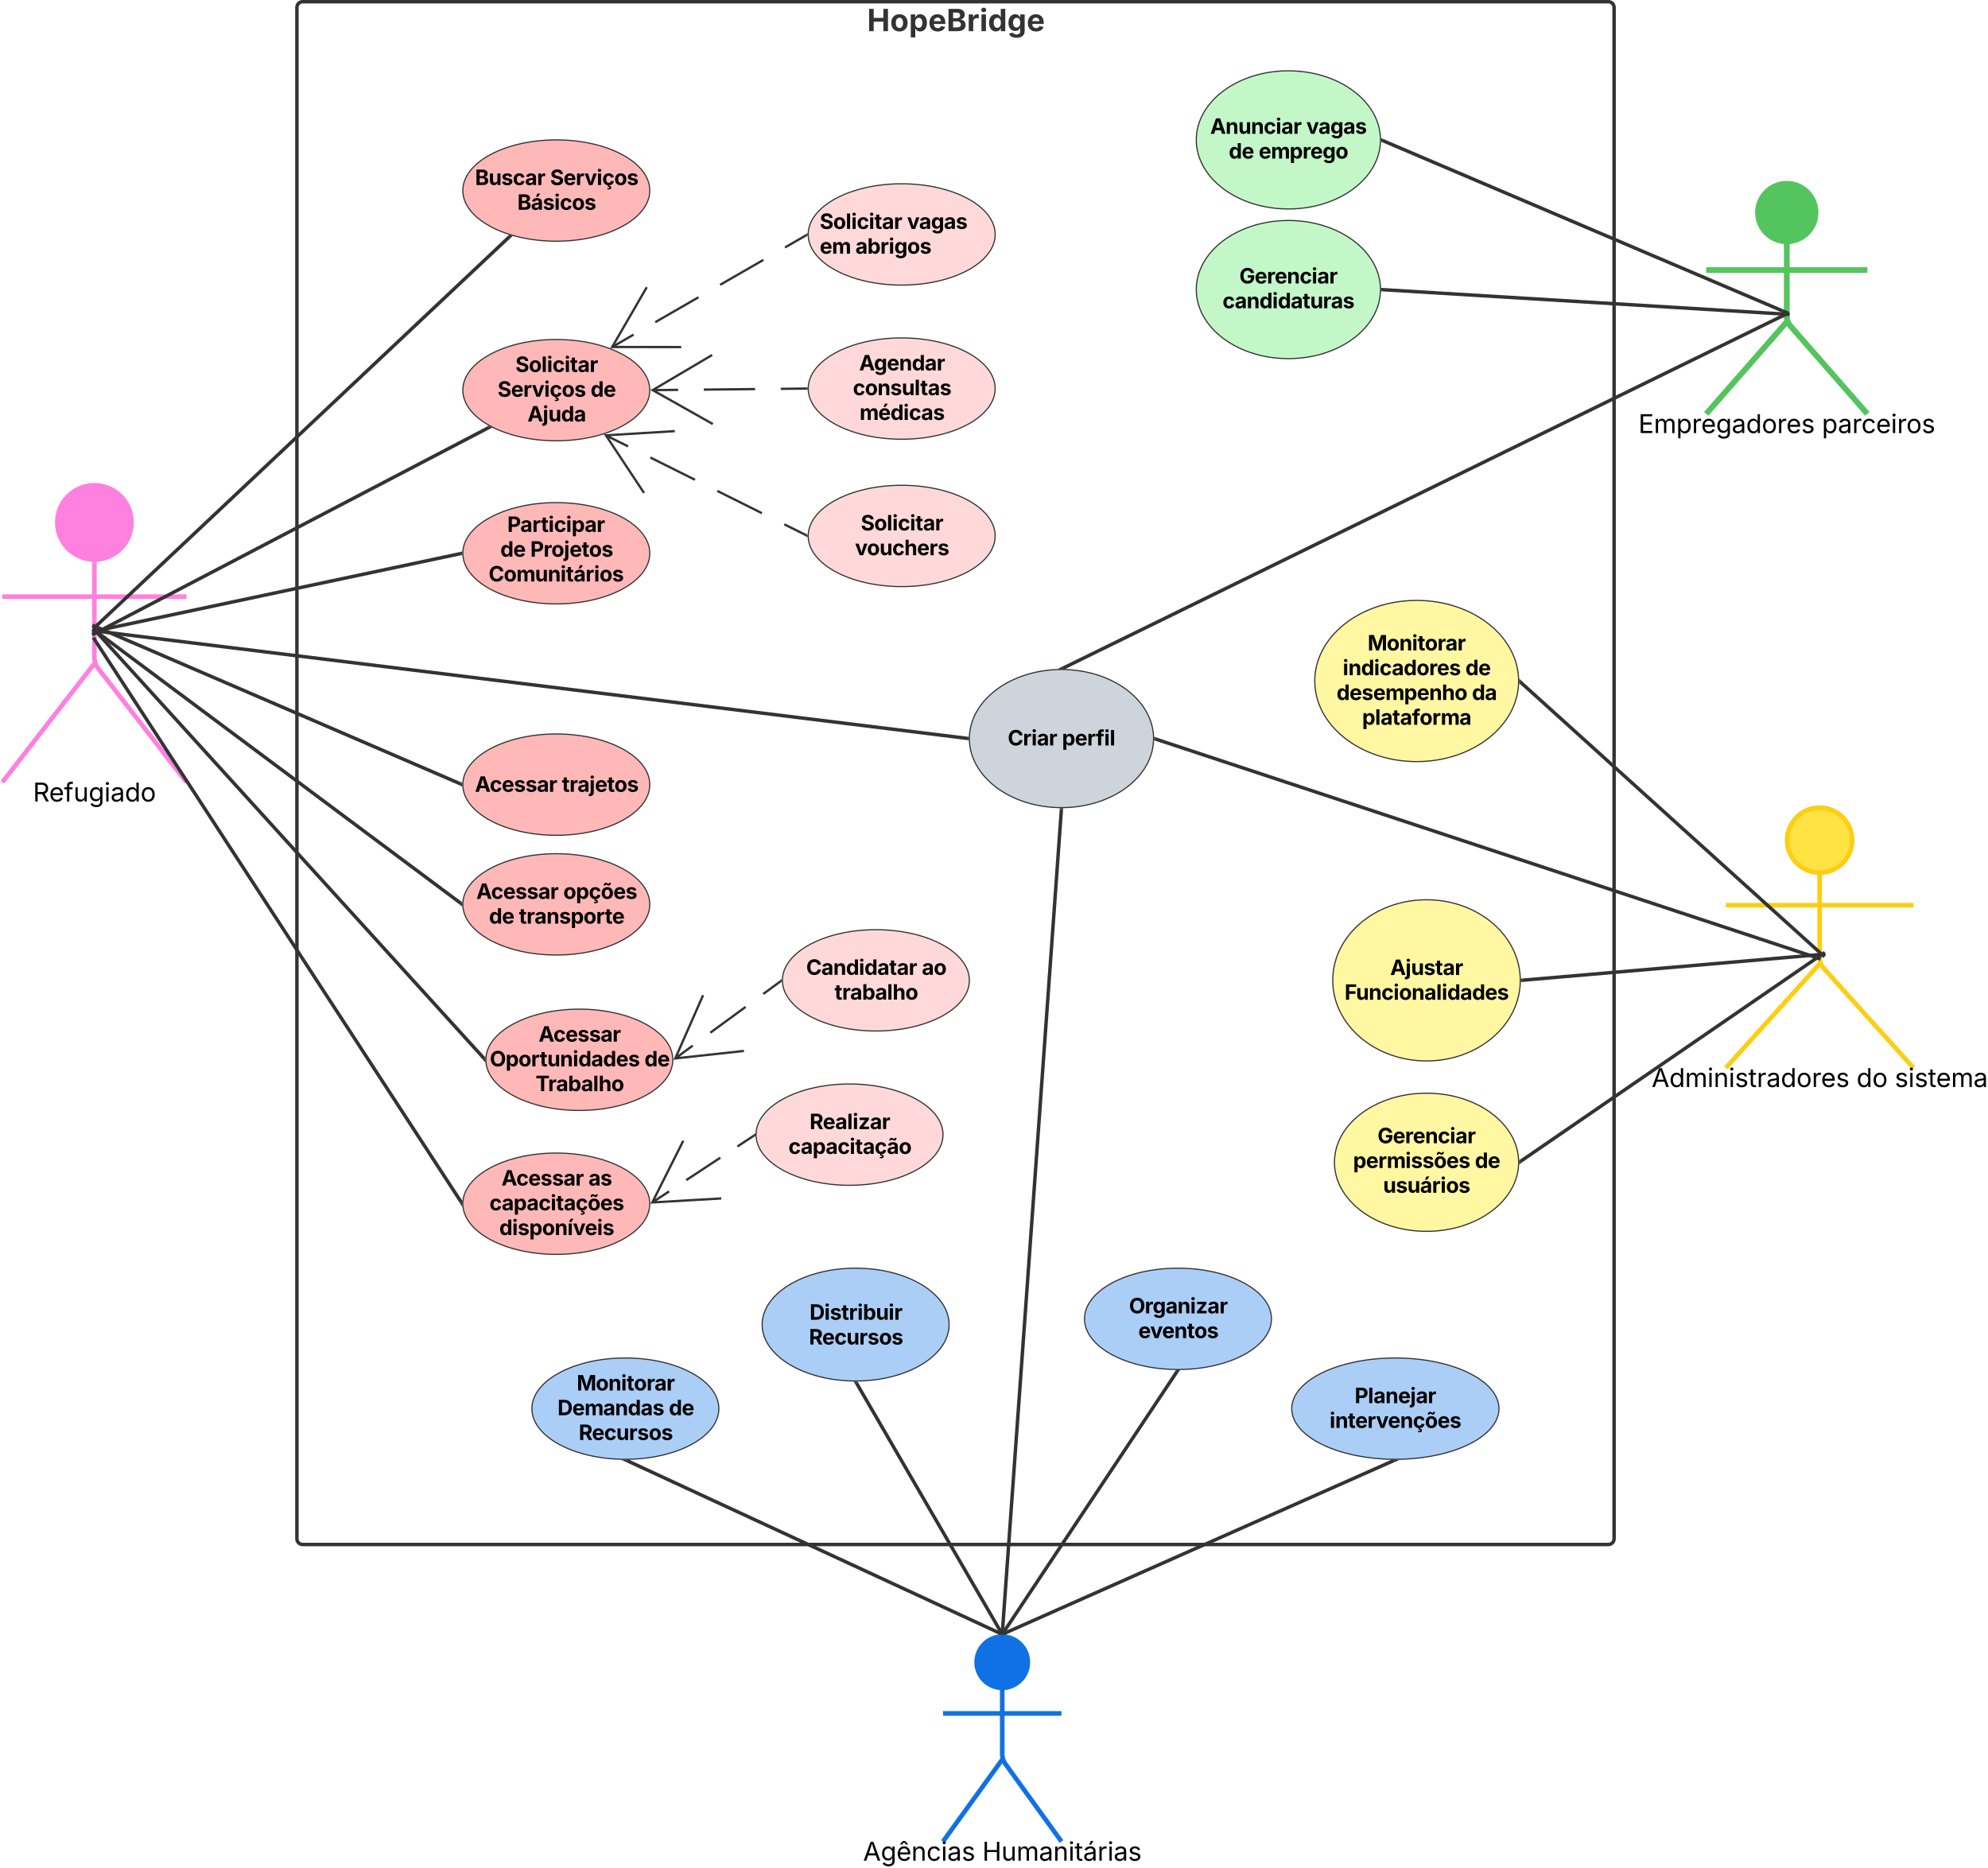 <svg xmlns="http://www.w3.org/2000/svg" xmlns:xlink="http://www.w3.org/1999/xlink" xmlns:lucid="lucid" width="1726.78" height="1622.61"><g transform="translate(1262 341.5)" lucid:page-tab-id="0_0"><path d="M-1500-500H500v2000h-2000z" fill="#fff"/><path d="M-1004.1-335a5 5 0 0 1 5-5H135a5 5 0 0 1 5 5V995a5 5 0 0 1-5 5H-999.1a5 5 0 0 1-5-5z" stroke="#333" stroke-width="3" fill-opacity="0"/><use xlink:href="#a" transform="matrix(1,0,0,1,-996.112,-332) translate(487.28 17.568)"/><path d="M-1147.75 112.25c0 17.8-14.44 32.25-32.25 32.25-17.8 0-32.25-14.44-32.25-32.25 0-17.8 14.44-32.25 32.25-32.25 17.8 0 32.25 14.44 32.25 32.25z" stroke="#ff80df" stroke-width="4" fill="#ff80df"/><path d="M-1180 144.5v85.3a14.6 14.6 0 0 0 3.06 8.95L-1100 338m-80-103.2l-80 103.2m0-161.25h160" stroke="#ff80df" stroke-width="4" fill="none"/><path d="M-1260 85a5 5 0 0 1 5-5h150a5 5 0 0 1 5 5v270a5 5 0 0 1-5 5h-150a5 5 0 0 1-5-5z" fill="none"/><use xlink:href="#b" transform="matrix(1,0,0,1,-1340,338) translate(106.642 16.64)"/><path d="M-369.2 1102.25c0 12.3-9.97 22.25-22.26 22.25-12.28 0-22.25-9.96-22.25-22.25 0-12.3 9.96-22.25 22.24-22.25 12.3 0 22.25 9.96 22.25 22.25z" stroke="#1071e5" stroke-width="4" fill="#1071e5"/><path d="M-391.46 1124.5v57.3a15.46 15.46 0 0 0 2.93 9.05L-340 1258m-51.46-71.2l-51.45 71.2m0-111.25H-340" stroke="#1071e5" stroke-width="4" fill="none"/><path d="M-442.9 1085a5 5 0 0 1 5-5h92.9a5 5 0 0 1 5 5v190a5 5 0 0 1-5 5h-92.9a5 5 0 0 1-5-5z" fill="none"/><use xlink:href="#c" transform="matrix(1,0,0,1,-522.912,1258) translate(10.574 16.64)"/><use xlink:href="#d" transform="matrix(1,0,0,1,-522.912,1258) translate(114.155 16.64)"/><path d="M-697.6-176c0 24.3-36.35 44-81.2 44-44.84 0-81.2-19.7-81.2-44s36.36-44 81.2-44c44.85 0 81.2 19.7 81.2 44z" stroke="#333" fill="#ffb8b8"/><use xlink:href="#e" transform="matrix(1,0,0,1,-860,-220) translate(10.637 39.222)"/><use xlink:href="#f" transform="matrix(1,0,0,1,-860,-220) translate(75.828 39.222)"/><use xlink:href="#g" transform="matrix(1,0,0,1,-860,-220) translate(47.416 60.733)"/><path d="M-697.6-2.64c0 24.3-36.35 44-81.2 44-44.84 0-81.2-19.7-81.2-44s36.36-44 81.2-44c44.85 0 81.2 19.7 81.2 44z" stroke="#333" fill="#ffb8b8"/><use xlink:href="#h" transform="matrix(1,0,0,1,-860,-46.64) translate(45.698 28.222)"/><use xlink:href="#i" transform="matrix(1,0,0,1,-860,-46.64) translate(30.229 49.733)"/><use xlink:href="#j" transform="matrix(1,0,0,1,-860,-46.64) translate(110.984 49.733)"/><use xlink:href="#k" transform="matrix(1,0,0,1,-860,-46.64) translate(56.162 71.243)"/><path d="M-697.6 139.04c0 24.3-36.35 44-81.2 44-44.84 0-81.2-19.7-81.2-44s36.36-44 81.2-44c44.85 0 81.2 19.7 81.2 44z" stroke="#333" fill="#ffb8b8"/><use xlink:href="#l" transform="matrix(1,0,0,1,-860,95.04) translate(38.631 25.472)"/><use xlink:href="#m" transform="matrix(1,0,0,1,-860,95.04) translate(32.586 46.983)"/><use xlink:href="#n" transform="matrix(1,0,0,1,-860,95.04) translate(58.593 46.983)"/><use xlink:href="#o" transform="matrix(1,0,0,1,-860,95.04) translate(22.407 68.493)"/><path d="M315-156.9c0 13.8-11.2 25-25 25s-25-11.2-25-25 11.2-24.98 25-24.98 25 11.18 25 24.98z" stroke="#54c45e" stroke-width="5" fill="#54c45e"/><path d="M290-131.9v64.95a13.3 13.3 0 0 0 3.3 8.76L360 18m-70-79.95L220 18m0-124.93h140" stroke="#54c45e" stroke-width="5" fill="none"/><path d="M220-176.88a5 5 0 0 1 5-5h130a5 5 0 0 1 5 5V35a5 5 0 0 1-5 5H225a5 5 0 0 1-5-5z" fill="none"/><use xlink:href="#p" transform="matrix(1,0,0,1,140,18) translate(21.132 16.64)"/><use xlink:href="#q" transform="matrix(1,0,0,1,140,18) translate(180.485 16.64)"/><path d="M-697.6 340c0 24.3-36.35 44-81.2 44-44.84 0-81.2-19.7-81.2-44s36.36-44 81.2-44c44.85 0 81.2 19.7 81.2 44z" stroke="#333" fill="#ffb8b8"/><use xlink:href="#r" transform="matrix(1,0,0,1,-860,296) translate(10.489 50.222)"/><use xlink:href="#s" transform="matrix(1,0,0,1,-860,296) translate(86.088 50.222)"/><path d="M346.8 388.25c0 15.6-12.65 28.25-28.26 28.25-15.6 0-28.25-12.65-28.25-28.25S302.93 360 318.53 360c15.6 0 28.25 12.65 28.25 28.25z" stroke="#fcce14" stroke-width="4" fill="#ffe342"/><path d="M318.54 416.5v74.1a13.02 13.02 0 0 0 3.35 8.7L400 586m-81.46-90.4L237.1 586m0-141.25H400" stroke="#fcce14" stroke-width="4" fill="none"/><path d="M237.1 365a5 5 0 0 1 5-5H395a5 5 0 0 1 5 5v238a5 5 0 0 1-5 5H242.1a5 5 0 0 1-5-5z" fill="none"/><use xlink:href="#t" transform="matrix(1,0,0,1,157.088,586) translate(15.509 16.64)"/><use xlink:href="#u" transform="matrix(1,0,0,1,157.088,586) translate(193.515 16.64)"/><use xlink:href="#v" transform="matrix(1,0,0,1,157.088,586) translate(226.696 16.64)"/><path d="M-697.6 444c0 24.3-36.35 44-81.2 44-44.84 0-81.2-19.7-81.2-44s36.36-44 81.2-44c44.85 0 81.2 19.7 81.2 44z" stroke="#333" fill="#ffb8b8"/><use xlink:href="#r" transform="matrix(1,0,0,1,-860,400) translate(11.696 39.222)"/><use xlink:href="#w" transform="matrix(1,0,0,1,-860,400) translate(87.295 39.222)"/><use xlink:href="#x" transform="matrix(1,0,0,1,-860,400) translate(22.764 60.733)"/><use xlink:href="#y" transform="matrix(1,0,0,1,-860,400) translate(48.771 60.733)"/><path d="M-677.6 579c0 24.3-36.35 44-81.2 44-44.84 0-81.2-19.7-81.2-44s36.36-44 81.2-44c44.85 0 81.2 19.7 81.2 44z" stroke="#333" fill="#ffb8b8"/><use xlink:href="#z" transform="matrix(1,0,0,1,-840,535) translate(45.811 28.222)"/><use xlink:href="#A" transform="matrix(1,0,0,1,-840,535) translate(3.432 49.733)"/><use xlink:href="#j" transform="matrix(1,0,0,1,-840,535) translate(137.781 49.733)"/><use xlink:href="#B" transform="matrix(1,0,0,1,-840,535) translate(43.172 71.243)"/><path d="M-819.34-136.03l-358.57 337.75" stroke="#333" stroke-width="3" fill="none"/><path d="M-816.6-136.6l-1.76 1.67-2.02-2.14.48-.46z" stroke="#333" stroke-width=".05" fill="#333"/><path d="M-1177.88 201.7l-3.3 3.1M-837.37 29.82L-1178 207.8" stroke="#333" stroke-width="3" fill="none"/><path d="M-836.18 29.06l1.77.88-2.32 1.2-1.37-2.6.53-.28z" stroke="#333" stroke-width=".05" fill="#333"/><path d="M-1177.97 207.78l-4.02 2.1M-861.97 139.35l-315.56 66.9" stroke="#333" stroke-width="3" fill="none"/><path d="M-860.5 139.04v.8l.06.7-1.26.26-.6-2.88 1.85-.4z" stroke="#333" stroke-width=".05" fill="#333"/><path d="M-1177.5 206.24l-4.43.94M-861.88 339.4l-315.74-136.06" stroke="#333" stroke-width="3" fill="none"/><path d="M-860.45 338.42v.05l-.05 1.53v.8l.07.83-2.07-.88 1.17-2.7z" stroke="#333" stroke-width=".05" fill="#333"/><path d="M-1177.6 203.35l-4.16-1.8" stroke="#333" stroke-width="3" fill="none"/><path d="M-62.9-220c0 33.14-35.83 60-80 60-44.2 0-80-26.86-80-60s35.8-60 80-60c44.17 0 80 26.86 80 60z" stroke="#333" fill="#c3f7c8"/><use xlink:href="#C" transform="matrix(1,0,0,1,-222.912,-280) translate(12.084 54.722)"/><use xlink:href="#D" transform="matrix(1,0,0,1,-222.912,-280) translate(95.608 54.722)"/><use xlink:href="#x" transform="matrix(1,0,0,1,-222.912,-280) translate(28.225 76.233)"/><use xlink:href="#E" transform="matrix(1,0,0,1,-222.912,-280) translate(54.232 76.233)"/><path d="M-861.7 443.1l-316.1-235.65" stroke="#333" stroke-width="3" fill="none"/><path d="M-860.43 442.2l-.02.27-.05 1.53v.8l.08 1.1-2.2-1.64 1.77-2.36z" stroke="#333" stroke-width=".05" fill="#333"/><path d="M-1177.77 207.47l-3.63-2.7" stroke="#333" stroke-width="3" fill="none"/><path d="M-62.9-90c0 33.14-35.83 60-80 60-44.2 0-80-26.86-80-60s35.8-60 80-60c44.17 0 80 26.86 80 60z" stroke="#333" fill="#c3f7c8"/><use xlink:href="#F" transform="matrix(1,0,0,1,-222.912,-150) translate(37.388 54.722)"/><use xlink:href="#G" transform="matrix(1,0,0,1,-222.912,-150) translate(22.791 76.233)"/><path d="M57.1 250c0 38.66-39.65 70-88.56 70-48.9 0-88.54-31.34-88.54-70s39.64-70 88.54-70c48.9 0 88.55 31.34 88.55 70z" stroke="#333" fill="#fff7a1"/><use xlink:href="#H" transform="matrix(1,0,0,1,-120,180) translate(45.931 43.472)"/><use xlink:href="#I" transform="matrix(1,0,0,1,-120,180) translate(24.338 64.983)"/><use xlink:href="#j" transform="matrix(1,0,0,1,-120,180) translate(130.875 64.983)"/><use xlink:href="#J" transform="matrix(1,0,0,1,-120,180) translate(18.935 86.493)"/><use xlink:href="#K" transform="matrix(1,0,0,1,-120,180) translate(136.548 86.493)"/><use xlink:href="#L" transform="matrix(1,0,0,1,-120,180) translate(41.118 108.003)"/><path d="M58.54 510c0 38.66-36.46 70-81.45 70-45 0-81.47-31.34-81.47-70s36.47-70 81.46-70c44.98 0 81.44 31.34 81.44 70z" stroke="#333" fill="#fff7a1"/><use xlink:href="#M" transform="matrix(1,0,0,1,-104.368,440) translate(49.869 65.347)"/><use xlink:href="#N" transform="matrix(1,0,0,1,-104.368,440) translate(10.277 86.858)"/><path d="M-841.5 577.9L-1178 207.65" stroke="#333" stroke-width="3" fill="none"/><path d="M-840.4 576.9l-.05.57-.05 1.53v.78l.1 1.52-2.23-2.45 2.2-1.98z" stroke="#333" stroke-width=".05" fill="#333"/><path d="M-1177.96 207.7l-3.06-3.36M-61.03-219.4L286.12-71.54" stroke="#333" stroke-width="3" fill="none"/><path d="M-60.42-220.75l-1.16 2.7-.88-.37.05-1.57v-.4l-.06-1.22z" stroke="#333" stroke-width=".05" fill="#333"/><path d="M286.08-71.55l4.18 1.78M-60.91-89.9l348.75 21.2" stroke="#333" stroke-width="3" fill="none"/><path d="M-60.8-91.38l-.17 2.95-1.5-.1.06-1.46v-.4l-.06-1.08z" stroke="#333" stroke-width=".05" fill="#333"/><path d="M287.8-68.7l4.54.26" stroke="#333" stroke-width="3" fill="none"/><path d="M-637.6 882c0 24.3-36.35 44-81.2 44-44.84 0-81.2-19.7-81.2-44s36.36-44 81.2-44c44.85 0 81.2 19.7 81.2 44z" stroke="#333" fill="#abcef6"/><use xlink:href="#H" transform="matrix(1,0,0,1,-800,838) translate(38.931 28.222)"/><use xlink:href="#O" transform="matrix(1,0,0,1,-800,838) translate(22.239 49.733)"/><use xlink:href="#j" transform="matrix(1,0,0,1,-800,838) translate(118.975 49.733)"/><use xlink:href="#P" transform="matrix(1,0,0,1,-800,838) translate(40.689 71.243)"/><path d="M-437.6 809c0 27.06-36.34 49-81.2 49-44.84 0-81.2-21.94-81.2-49s36.36-49 81.2-49c44.85 0 81.2 21.94 81.2 49z" stroke="#333" fill="#abcef6"/><use xlink:href="#Q" transform="matrix(1,0,0,1,-600,760) translate(41.184 44.785)"/><use xlink:href="#R" transform="matrix(1,0,0,1,-600,760) translate(40.689 66.295)"/><path d="M-157.6 804c0 24.3-36.34 44-81.2 44-44.84 0-81.2-19.7-81.2-44s36.36-44 81.2-44c44.86 0 81.2 19.7 81.2 44z" stroke="#333" fill="#abcef6"/><use xlink:href="#S" transform="matrix(1,0,0,1,-320,760) translate(38.662 39.222)"/><use xlink:href="#T" transform="matrix(1,0,0,1,-320,760) translate(46.774 60.733)"/><path d="M-392.82 1077.36l-324.6-150.23" stroke="#333" stroke-width="3" fill="none"/><path d="M-388.1 1077.9l-.2.44-3.15-.35-1.8.2 1.02-2.2zM-718.8 926.5l1.7-.03-.92 2-4.12-1.9.1-.17z" stroke="#333" stroke-width=".05" fill="#333"/><path d="M-392.2 1076.7l-125.84-216.9" stroke="#333" stroke-width="3" fill="none"/><path d="M-389.63 1078.2l-1.82-.2-1.6.17-.45-.77 2.55-1.48zM-518.8 858.5l1.7-.03.35.62-2.55 1.47-1.23-2.12z" stroke="#333" stroke-width=".05" fill="#333"/><path d="M-390.63 1076.74l151-227" stroke="#333" stroke-width="3" fill="none"/><path d="M-389.38 1077.52l-.43.65-1.65-.18-1.92.2 1.54-2.3zM-238.8 848.5l1.8-.03-1.42 2.13-2.45-1.64.34-.5z" stroke="#333" stroke-width=".05" fill="#333"/><path d="M57.1 668c0 33.14-35.83 60-80 60-44.2 0-80-26.86-80-60s35.8-60 80-60c44.17 0 80 26.86 80 60z" stroke="#333" fill="#fff7a1"/><use xlink:href="#F" transform="matrix(1,0,0,1,-102.912,608) translate(37.388 43.472)"/><use xlink:href="#U" transform="matrix(1,0,0,1,-102.912,608) translate(16.216 64.983)"/><use xlink:href="#j" transform="matrix(1,0,0,1,-102.912,608) translate(121.997 64.983)"/><use xlink:href="#V" transform="matrix(1,0,0,1,-102.912,608) translate(42.275 86.493)"/><path d="M58.83 667.15L319.3 488.33" stroke="#333" stroke-width="3" fill="none"/><path d="M59.7 668.35l-2.17 1.48.06-1.82v-.4l-.07-1.35.5-.34z" stroke="#333" stroke-width=".05" fill="#333"/><path d="M319.28 488.36l3.74-2.57M60.54 509.87l258.5-22.26" stroke="#333" stroke-width="3" fill="none"/><path d="M60.7 511.34l-1.7.14.04-1.48-.02-1.48 1.43-.12z" stroke="#333" stroke-width=".05" fill="#333"/><path d="M319 487.62l4.53-.4M58.7 251L319.43 486.5" stroke="#333" stroke-width="3" fill="none"/><path d="M59.72 249.94l-1.98 2.2-.2-.2.05-1.94-.06-2.03z" stroke="#333" stroke-width=".05" fill="#333"/><path d="M319.4 486.45l3.37 3.05" stroke="#333" stroke-width="3" fill="none"/><path d="M40 882c0 24.3-40.3 44-90 44s-90-19.7-90-44 40.3-44 90-44 90 19.7 90 44z" stroke="#333" fill="#abcef6"/><use xlink:href="#W" transform="matrix(1,0,0,1,-140,838) translate(54.658 39.222)"/><use xlink:href="#X" transform="matrix(1,0,0,1,-140,838) translate(32.887 60.733)"/><path d="M-51.37 927.1L-390.1 1077.4" stroke="#333" stroke-width="3" fill="none"/><path d="M-50 926.5l2.86-.02.4-.02.08.17-4.15 1.84-.9-2.02zM-389.7 1078.2l-1.75-.2-3.13.34-.22-.48 4.15-1.84z" stroke="#333" stroke-width=".05" fill="#333"/><path d="M-260 300c0 33.14-35.82 60-80 60s-80-26.86-80-60 35.82-60 80-60 80 26.86 80 60z" stroke="#333" fill="#ced4db"/><use xlink:href="#Y" transform="matrix(1,0,0,1,-420,240) translate(33.33 65.972)"/><use xlink:href="#Z" transform="matrix(1,0,0,1,-420,240) translate(80.439 65.972)"/><path d="M-258.08 300.47L315.12 490" stroke="#333" stroke-width="3" fill="none"/><path d="M-257.58 299.08l-.92 2.8-1.05-.34.05-1.53v-.4l-.05-1.17z" stroke="#333" stroke-width=".05" fill="#333"/><path d="M315.08 490l4.3 1.43M-338.65 238.84L288-67.96" stroke="#333" stroke-width="3" fill="none"/><path d="M-338.26 239.55l-1.73-.05h-.9l-2.4.1-.04-.1 4.07-2z" stroke="#333" stroke-width=".05" fill="#333"/><path d="M287.96-67.94l4.08-2M-340.1 362l-51.25 714.5" stroke="#333" stroke-width="3" fill="none"/><path d="M-340 360.5h.9l.58-.03-.12 1.67-2.94-.2.1-1.5zM-389.88 1076.56l-.1 1.6-1.47-.17-1.5.15.13-1.8z" stroke="#333" stroke-width=".05" fill="#333"/><path d="M-422 299.82l-755.5-93.08" stroke="#333" stroke-width="3" fill="none"/><path d="M-420.45 298.52l-.05 1.47v.4l.05 1.1-1.76-.22.35-2.93z" stroke="#333" stroke-width=".05" fill="#333"/><path d="M-1177.47 206.74l-4.5-.55" stroke="#333" stroke-width="3" fill="none"/><path d="M-561.5-4l-22.3.23m-22.3.22l-44.58.45m-22.3.22l-22.3.22" stroke="#333" stroke-width="2" fill="none"/><path d="M-560.5-4v.8l.02.18h-1.04v-1.94h1.05z" stroke="#333" stroke-width=".05" fill="#333"/><path d="M-642.83 26.82L-695.1-2.66l51.67-30.5M-561.37-137.4l-18.78 10.83m-18.78 10.82l-37.57 21.63m-18.8 10.82l-37.55 21.64m-18.8 10.8l-18.77 10.83" stroke="#333" stroke-width="2" fill="none"/><path d="M-560.5-137.9v.8l.03.32-.43.25-.98-1.7 1.4-.8z" stroke="#333" stroke-width=".05" fill="#333"/><path d="M-670.26-40.05l-60-.07 30.05-51.93" stroke="#333" stroke-width="2" fill="none"/><path d="M-397.6 124c0 24.3-36.34 44-81.2 44-44.84 0-81.2-19.7-81.2-44s36.36-44 81.2-44c44.86 0 81.2 19.7 81.2 44z" stroke="#333" fill="#ffd9d9"/><g><use xlink:href="#h" transform="matrix(1,0,0,1,-560,80) translate(45.698 39.222)"/><use xlink:href="#aa" transform="matrix(1,0,0,1,-560,80) translate(40.693 60.733)"/></g><path d="M-397.6-4c0 24.3-36.34 44-81.2 44-44.84 0-81.2-19.7-81.2-44s36.36-44 81.2-44c44.86 0 81.2 19.7 81.2 44z" stroke="#333" fill="#ffd9d9"/><g><use xlink:href="#ab" transform="matrix(1,0,0,1,-560,-48) translate(44.244 28.222)"/><use xlink:href="#ac" transform="matrix(1,0,0,1,-560,-48) translate(38.801 49.733)"/><use xlink:href="#ad" transform="matrix(1,0,0,1,-560,-48) translate(44.63 71.243)"/></g><path d="M-397.6-137.88c0 24.3-36.34 44-81.2 44-44.84 0-81.2-19.7-81.2-44s36.36-44 81.2-44c44.86 0 81.2 19.7 81.2 44z" stroke="#333" fill="#ffd9d9"/><g><use xlink:href="#ae" transform="matrix(1,0,0,1,-560,-181.885) translate(10.01 39.222)"/><use xlink:href="#D" transform="matrix(1,0,0,1,-560,-181.885) translate(85.835 39.222)"/><use xlink:href="#af" transform="matrix(1,0,0,1,-560,-181.885) translate(10.01 60.733)"/><use xlink:href="#ag" transform="matrix(1,0,0,1,-560,-181.885) translate(41.034 60.733)"/></g><path d="M-735.9 36.54l19.4 9.67m19.4 9.68l38.76 19.33m19.4 9.68l38.77 19.34m19.4 9.67l19.38 9.65M-702.6 86.66l-33.13-50.04 59.9-3.66" stroke="#333" stroke-width="2" fill="none"/><path d="M-560.47 122.93l-.03 1.07v.78l.03.33-1.38-.68.87-1.75z" stroke="#333" stroke-width=".05" fill="#333"/><path d="M-697.6 704c0 24.3-36.35 44-81.2 44-44.84 0-81.2-19.7-81.2-44s36.36-44 81.2-44c44.85 0 81.2 19.7 81.2 44z" stroke="#333" fill="#ffb8b8"/><g><use xlink:href="#r" transform="matrix(1,0,0,1,-860,660) translate(33.567 28.222)"/><use xlink:href="#ah" transform="matrix(1,0,0,1,-860,660) translate(109.166 28.222)"/><use xlink:href="#ai" transform="matrix(1,0,0,1,-860,660) translate(23.124 49.733)"/><use xlink:href="#aj" transform="matrix(1,0,0,1,-860,660) translate(31.666 71.243)"/></g><path d="M-442.9 644c0 24.3-36.37 44-81.22 44s-81.2-19.7-81.2-44 36.35-44 81.2-44 81.2 19.7 81.2 44z" stroke="#333" fill="#ffd9d9"/><g><use xlink:href="#ak" transform="matrix(1,0,0,1,-605.324,600) translate(46.544 39.222)"/><use xlink:href="#al" transform="matrix(1,0,0,1,-605.324,600) translate(28.15 60.733)"/></g><path d="M-420 510c0 24.3-36.36 44-81.2 44-44.85 0-81.2-19.7-81.2-44s36.35-44 81.2-44c44.84 0 81.2 19.7 81.2 44z" stroke="#333" fill="#ffd9d9"/><g><use xlink:href="#am" transform="matrix(1,0,0,1,-582.412,466) translate(20.663 39.222)"/><use xlink:href="#an" transform="matrix(1,0,0,1,-582.412,466) translate(121.123 39.222)"/><use xlink:href="#ao" transform="matrix(1,0,0,1,-582.412,466) translate(45.346 60.733)"/></g><path d="M-675.62 577.92l15.32-11.22m15.3-11.22l30.65-22.44m15.3-11.23l15.33-11.2M-615.83 571.3l-59.64 6.52 24.18-54.9" stroke="#333" stroke-width="2" fill="none"/><path d="M-582.9 510v.8l.02.38-.28.2-1.16-1.56 1.45-1.06z" stroke="#333" stroke-width=".05" fill="#333"/><path d="M-695.57 703l14.82-9.74m14.82-9.74l29.63-19.5m14.82-9.73l14.82-9.75M-635.52 699.42l-59.9 3.48 26.94-53.6" stroke="#333" stroke-width="2" fill="none"/><path d="M-605.82 644v.78l.03.36-.35.24-1.07-1.63 1.43-.94z" stroke="#333" stroke-width=".05" fill="#333"/><path d="M-861.32 702.74l-317.2-486.67" stroke="#333" stroke-width="3" fill="none"/><path d="M-860.45 702.47l-.05 1.53v.78l.1 1.52.1.7-2.28-3.48 2.16-1.4z" stroke="#333" stroke-width=".05" fill="#333"/><path d="M-1178.5 216.1l-2.47-3.8" stroke="#333" stroke-width="3" fill="none"/><defs><path fill="#333" d="M135 0v-1490h305v602h649v-602h306V0h-306v-635H440V0H135" id="ap"/><path fill="#333" d="M628 22C291 22 81-210 81-554c0-346 210-578 547-578 336 0 547 232 547 578 0 344-211 576-547 576zm0-236c160 0 242-146 242-341 0-197-82-341-242-341S387-753 387-555c0 195 81 341 241 341" id="aq"/><path fill="#333" d="M128 418v-1536h295v188h14c41-89 129-202 319-202 248 0 453 193 453 575 0 372-197 576-455 576-183 0-275-108-317-198h-9v597H128zm534-640c156 0 240-139 240-336 0-196-83-334-240-334-154 0-241 131-241 334 0 202 88 336 241 336" id="ar"/><path fill="#333" d="M633 22C291 22 81-200 81-553c0-345 210-579 537-579 292 0 525 185 525 567v84H378c7 183 109 277 260 277 105 0 184-46 216-132l272 51C1071-99 893 22 633 22zM380-669h474c-15-146-94-237-233-237-143 0-229 99-241 237" id="as"/><path fill="#333" d="M135 0v-1490h591c327 0 492 160 492 383 0 177-115 286-268 320v15c168 8 326 140 326 361 0 236-176 411-512 411H135zm305-251h264c179 0 258-76 258-189 0-125-97-215-250-215H440v404zm0-613h241c131 0 228-74 228-194 0-109-79-183-222-183H440v377" id="at"/><path fill="#333" d="M128 0v-1118h290v195h12c54-169 184-238 367-200v268c-27-8-86-15-130-15-138 0-239 95-239 234V0H128" id="au"/><path fill="#333" d="M128 0v-1118h300V0H128zm150-1264c-91 0-165-68-165-154 0-85 74-154 165-154 90 0 165 69 165 154 0 86-75 154-165 154" id="av"/><path fill="#333" d="M537 19C279 19 81-185 81-557c0-382 206-575 454-575 190 0 278 113 318 202h10v-560h300V0H868v-179h-15C812-89 719 19 537 19zm92-241c153 0 240-134 240-336 0-203-86-334-240-334-158 0-240 138-240 334 0 197 84 336 240 336" id="aw"/><path fill="#333" d="M625 442c-280 0-454-114-503-274l258-72c28 63 97 128 243 128 153 0 246-69 246-216v-206h-23C805-108 717-16 536-16 284-16 81-191 81-561c0-378 208-571 456-571 188 0 280 113 321 202h13v-188h295V-9c0 303-226 451-541 451zm5-686c153 0 240-119 240-319 0-198-86-329-240-329-158 0-241 137-241 329 0 195 85 319 241 319" id="ax"/><g id="a"><use transform="matrix(0.013,0,0,0.013,0,0)" xlink:href="#ap"/><use transform="matrix(0.013,0,0,0.013,19.922,0)" xlink:href="#aq"/><use transform="matrix(0.013,0,0,0.013,36.276,0)" xlink:href="#ar"/><use transform="matrix(0.013,0,0,0.013,53.086,0)" xlink:href="#as"/><use transform="matrix(0.013,0,0,0.013,68.971,0)" xlink:href="#at"/><use transform="matrix(0.013,0,0,0.013,86.615,0)" xlink:href="#au"/><use transform="matrix(0.013,0,0,0.013,97.669,0)" xlink:href="#av"/><use transform="matrix(0.013,0,0,0.013,104.896,0)" xlink:href="#aw"/><use transform="matrix(0.013,0,0,0.013,121.706,0)" xlink:href="#ax"/><use transform="matrix(0.013,0,0,0.013,138.555,0)" xlink:href="#as"/></g><path d="M180 0v-1490h510c348 0 508 194 508 460 0 198-88 351-276 417L1256 0h-220L726-579c-117 2-238 0-356 1V0H180zm190-747h312c235 0 327-108 327-283 0-177-92-293-329-293H370v576" id="ay"/><path d="M628 24c-324 0-524-230-524-574 0-343 198-582 503-582 237 0 487 146 487 559v75H286c9 234 145 362 343 362 132 0 231-58 273-172l174 48C1024-91 857 24 628 24zM287-650h624c-17-190-120-322-304-322-192 0-309 151-320 322" id="az"/><path d="M678-1118v154H420V0H240v-964H20v-154h220v-149c0-194 155-293 318-293 85 0 141 18 168 30l-50 154c-19-6-47-17-97-17-111 0-159 58-159 166v109h258" id="aA"/><path d="M537 14c-226 0-379-139-379-422v-710h180v695c0 172 97 275 253 275 160 0 281-109 281-300v-670h181V0H879v-209C806-46 684 14 537 14" id="aB"/><path d="M611 442c-248 0-391-105-460-228l146-94c47 65 117 165 314 165 178 0 307-82 307-266v-224h-17C863-141 792-18 576-18c-268 0-472-195-472-546 0-346 197-568 476-568 216 0 288 133 326 193h17v-179h175V29c0 289-215 413-487 413zm-5-620c203 0 314-146 314-390 0-237-108-403-314-403-213 0-319 180-319 403 0 230 109 390 319 390" id="aC"/><path d="M158 0v-1118h180V0H158zm91-1301c-68 0-125-53-125-119s57-119 125-119c69 0 126 53 126 119s-57 119-126 119" id="aD"/><path d="M471 26C259 26 90-98 90-318c0-256 228-303 435-329 202-27 287-16 287-108 0-139-79-219-234-219-161 0-248 86-283 164l-173-57c86-203 278-265 451-265 150 0 419 46 419 395V0H815v-152h-12C765-73 660 26 471 26zm31-159c199 0 310-134 310-271v-155c-30 35-226 55-295 64-131 17-246 59-246 186 0 116 97 176 231 176" id="aE"/><path d="M577 24c-279 0-473-224-473-580 0-354 195-576 474-576 218 0 287 134 324 193h14v-551h180V0H922v-173h-20C865-111 790 24 577 24zm27-161c203 0 314-172 314-421 0-247-108-413-314-413-212 0-317 181-317 413 0 235 108 421 317 421" id="aF"/><path d="M613 24c-304 0-509-231-509-576 0-350 205-580 509-580 305 0 511 230 511 580 0 345-206 576-511 576zm0-161c226 0 329-195 329-415 0-222-103-419-329-419-223 0-326 196-326 419 0 220 103 415 326 415" id="aG"/><g id="b"><use transform="matrix(0.011,0,0,0.011,0,0)" xlink:href="#ay"/><use transform="matrix(0.011,0,0,0.011,13.976,0)" xlink:href="#az"/><use transform="matrix(0.011,0,0,0.011,26.931,0)" xlink:href="#aA"/><use transform="matrix(0.011,0,0,0.011,35.156,0)" xlink:href="#aB"/><use transform="matrix(0.011,0,0,0.011,48.296,0)" xlink:href="#aC"/><use transform="matrix(0.011,0,0,0.011,61.925,0)" xlink:href="#aD"/><use transform="matrix(0.011,0,0,0.011,67.307,0)" xlink:href="#aE"/><use transform="matrix(0.011,0,0,0.011,79.785,0)" xlink:href="#aF"/><use transform="matrix(0.011,0,0,0.011,93.392,0)" xlink:href="#aG"/></g><path d="M52 0l541-1490h220L1361 0h-200l-149-416H398L254 0H52zm404-582h497c-103-290-145-390-251-756-108 377-145 460-246 756" id="aH"/><path d="M628 24c-324 0-524-230-524-574 0-343 198-582 503-582 237 0 487 146 487 559v75H286c9 234 145 362 343 362 132 0 231-58 273-172l174 48C1024-91 857 24 628 24zM287-650h624c-17-190-120-322-304-322-192 0-309 151-320 322zm172-632H282v-9l235-267h171l236 267v9H745l-142-175" id="aI"/><path d="M338-670V0H158v-1118h173l1 207c72-158 192-221 342-221 226 0 378 139 378 422V0H872v-695c0-172-96-275-252-275-161 0-282 109-282 300" id="aJ"/><path d="M613 24c-304 0-509-231-509-576 0-350 205-580 509-580 216 0 392 114 453 309l-173 49c-33-115-133-197-280-197-223 0-326 196-326 419 0 220 103 415 326 415 150 0 252-85 285-206l172 49C1010-95 832 24 613 24" id="aK"/><path d="M538 24C308 24 148-78 108-271l171-41c32 123 123 178 257 178 156 0 256-77 256-169 0-77-54-128-164-154l-186-44c-203-48-300-148-300-305 0-192 176-326 414-326 230 0 351 112 402 269l-163 42c-31-80-94-158-238-158-133 0-233 69-233 162 0 83 57 129 188 160l169 40c203 48 298 149 298 302 0 196-179 339-441 339" id="aL"/><g id="c"><use transform="matrix(0.011,0,0,0.011,0,0)" xlink:href="#aH"/><use transform="matrix(0.011,0,0,0.011,15.332,0)" xlink:href="#aC"/><use transform="matrix(0.011,0,0,0.011,28.961,0)" xlink:href="#aI"/><use transform="matrix(0.011,0,0,0.011,41.916,0)" xlink:href="#aJ"/><use transform="matrix(0.011,0,0,0.011,55.046,0)" xlink:href="#aK"/><use transform="matrix(0.011,0,0,0.011,67.741,0)" xlink:href="#aD"/><use transform="matrix(0.011,0,0,0.011,73.123,0)" xlink:href="#aE"/><use transform="matrix(0.011,0,0,0.011,85.601,0)" xlink:href="#aL"/></g><path d="M180 0v-1490h190v644h782v-644h190V0h-190v-678H370V0H180" id="aM"/><path d="M158 0v-1118h175l1 205c55-151 181-225 313-225 147 0 245 90 285 228 53-141 190-228 352-228 194 0 352 125 352 384V0h-181v-749c0-161-105-225-225-225-151 0-243 103-243 244V0H807v-767c0-124-93-207-219-207-131 0-250 92-250 270V0H158" id="aN"/><path d="M598-1118v154H368v674c0 100 37 144 132 144 23 0 62-6 92-12L629-6c-37 13-88 20-134 20-193 0-307-107-307-290v-688H20v-154h168v-266h180v266h230" id="aO"/><path d="M471 26C259 26 90-98 90-318c0-256 228-303 435-329 202-27 287-16 287-108 0-139-79-219-234-219-161 0-248 86-283 164l-173-57c86-203 278-265 451-265 150 0 419 46 419 395V0H815v-152h-12C765-73 660 26 471 26zm31-159c199 0 310-134 310-271v-155c-30 35-226 55-295 64-131 17-246 59-246 186 0 116 97 176 231 176zm-23-1131l140-294h201l-194 294H479" id="aP"/><path d="M158 0v-1118h174v172h12c41-113 157-188 290-188 26 0 70 2 91 3v181c-11-2-60-10-108-10-161 0-279 109-279 260V0H158" id="aQ"/><g id="d"><use transform="matrix(0.011,0,0,0.011,0,0)" xlink:href="#aM"/><use transform="matrix(0.011,0,0,0.011,16.515,0)" xlink:href="#aB"/><use transform="matrix(0.011,0,0,0.011,29.655,0)" xlink:href="#aN"/><use transform="matrix(0.011,0,0,0.011,49.121,0)" xlink:href="#aE"/><use transform="matrix(0.011,0,0,0.011,61.599,0)" xlink:href="#aJ"/><use transform="matrix(0.011,0,0,0.011,74.729,0)" xlink:href="#aD"/><use transform="matrix(0.011,0,0,0.011,80.111,0)" xlink:href="#aO"/><use transform="matrix(0.011,0,0,0.011,87.489,0)" xlink:href="#aP"/><use transform="matrix(0.011,0,0,0.011,99.967,0)" xlink:href="#aQ"/><use transform="matrix(0.011,0,0,0.011,108.681,0)" xlink:href="#aD"/><use transform="matrix(0.011,0,0,0.011,114.062,0)" xlink:href="#aE"/><use transform="matrix(0.011,0,0,0.011,126.541,0)" xlink:href="#aL"/></g><path d="M135 0v-1490h591c327 0 492 160 492 383 0 177-115 286-268 320v15c168 8 326 140 326 361 0 236-176 411-512 411H135zm305-251h264c179 0 258-76 258-189 0-125-97-215-250-215H440v404zm0-613h241c131 0 228-74 228-194 0-109-79-183-222-183H440v377" id="aR"/><path d="M513 14c-232 0-385-159-385-421v-711h300v659c0 139 76 222 202 222 127 0 217-86 217-234v-647h301V0H864l-4-232C797-74 683 14 513 14" id="aS"/><path d="M572 22C302 22 117-98 78-306l279-48c29 105 101 156 224 156 114 0 185-48 185-115 0-118-228-130-337-155-215-49-322-150-322-317 0-215 187-347 470-347 265 0 424 116 466 298l-266 47c-24-76-87-130-196-130-98 0-174 46-174 113 0 56 38 95 144 117l201 40c216 44 320 143 320 302 0 220-207 367-500 367" id="aT"/><path d="M628 22C291 22 81-210 81-554c0-346 210-578 547-578 265 0 455 142 497 372l-279 52c-25-116-99-188-215-188-160 0-244 139-244 341 0 200 84 341 244 341 116 0 193-74 217-195l279 51C1085-123 896 22 628 22" id="aU"/><path d="M440 22C227 22 68-92 68-313c0-250 202-322 422-343 195-21 271-24 271-105 0-95-63-149-175-149-116 0-187 57-211 129l-275-46c57-194 237-305 487-305 240 0 474 108 474 379V0H777v-155h-10C713-51 605 22 440 22zm85-211c140 0 238-93 238-211v-121c-37 26-156 42-222 51-111 16-185 59-185 149 0 87 70 132 169 132" id="aV"/><path d="M128 0v-1118h290v195h12c54-169 184-238 367-200v268c-27-8-86-15-130-15-138 0-239 95-239 234V0H128" id="aW"/><g id="e"><use transform="matrix(0.009,0,0,0.009,0,0)" xlink:href="#aR"/><use transform="matrix(0.009,0,0,0.009,11.762,0)" xlink:href="#aS"/><use transform="matrix(0.009,0,0,0.009,22.83,0)" xlink:href="#aT"/><use transform="matrix(0.009,0,0,0.009,32.786,0)" xlink:href="#aU"/><use transform="matrix(0.009,0,0,0.009,43.42,0)" xlink:href="#aV"/><use transform="matrix(0.009,0,0,0.009,53.741,0)" xlink:href="#aW"/></g><path d="M681 22C323 22 94-145 85-462h297c10 151 131 226 296 226 163 0 271-77 271-190 0-102-95-149-257-189l-164-41c-252-61-403-188-403-405 0-269 236-449 560-449 330 0 546 183 551 445H941c-11-119-106-188-259-188-156 0-244 72-244 172-3 156 226 185 373 221 250 61 445 186 445 436 0 271-213 446-575 446" id="aX"/><path d="M633 22C291 22 81-200 81-553c0-345 210-579 537-579 292 0 525 185 525 567v84H378c7 183 109 277 260 277 105 0 184-46 216-132l272 51C1071-99 893 22 633 22zM380-669h474c-15-146-94-237-233-237-143 0-229 99-241 237" id="aY"/><path d="M443 0L31-1118h319c90 293 199 572 268 885 66-313 175-593 264-885h315L784 0H443" id="aZ"/><path d="M128 0v-1118h300V0H128zm150-1264c-91 0-165-68-165-154 0-85 74-154 165-154 90 0 165 69 165 154 0 86-75 154-165 154" id="ba"/><path d="M499 418V299c80-5 216 24 216-62 0-44-25-60-89-60h-91l26-158C264-10 81-233 81-554c0-346 210-578 547-578 265 0 455 142 497 372l-279 52c-25-116-99-188-215-188-160 0-244 139-244 341 0 200 84 341 244 341 116 0 193-74 217-195l279 51C1088-140 923 0 685 20l-4 68c126-6 197 51 197 157 0 123-72 173-239 173H499" id="bb"/><path d="M628 22C291 22 81-210 81-554c0-346 210-578 547-578 336 0 547 232 547 578 0 344-211 576-547 576zm0-236c160 0 242-146 242-341 0-197-82-341-242-341S387-753 387-555c0 195 81 341 241 341" id="bc"/><g id="f"><use transform="matrix(0.009,0,0,0.009,0,0)" xlink:href="#aX"/><use transform="matrix(0.009,0,0,0.009,11.641,0)" xlink:href="#aY"/><use transform="matrix(0.009,0,0,0.009,22.231,0)" xlink:href="#aW"/><use transform="matrix(0.009,0,0,0.009,29.748,0)" xlink:href="#aZ"/><use transform="matrix(0.009,0,0,0.009,40.408,0)" xlink:href="#ba"/><use transform="matrix(0.009,0,0,0.009,45.226,0)" xlink:href="#bb"/><use transform="matrix(0.009,0,0,0.009,55.686,0)" xlink:href="#bc"/><use transform="matrix(0.009,0,0,0.009,66.589,0)" xlink:href="#aT"/></g><path d="M440 22C227 22 68-92 68-313c0-250 202-322 422-343 195-21 271-24 271-105 0-95-63-149-175-149-116 0-187 57-211 129l-275-46c57-194 237-305 487-305 240 0 474 108 474 379V0H777v-155h-10C713-51 605 22 440 22zm85-211c140 0 238-93 238-211v-121c-37 26-156 42-222 51-111 16-185 59-185 149 0 87 70 132 169 132zm-44-1071l139-311h278l-207 311H481" id="bd"/><g id="g"><use transform="matrix(0.009,0,0,0.009,0,0)" xlink:href="#aR"/><use transform="matrix(0.009,0,0,0.009,11.762,0)" xlink:href="#bd"/><use transform="matrix(0.009,0,0,0.009,22.083,0)" xlink:href="#aT"/><use transform="matrix(0.009,0,0,0.009,32.04,0)" xlink:href="#ba"/><use transform="matrix(0.009,0,0,0.009,36.858,0)" xlink:href="#aU"/><use transform="matrix(0.009,0,0,0.009,47.318,0)" xlink:href="#bc"/><use transform="matrix(0.009,0,0,0.009,58.22,0)" xlink:href="#aT"/></g><path d="M428-1490V0H128v-1490h300" id="be"/><path d="M683-1118v229H474v562c0 71 29 104 102 104 23 0 73-7 95-13l43 225C647 9 580 16 520 16 296 16 174-96 174-301v-588H20v-229h154v-266h300v266h209" id="bf"/><g id="h"><use transform="matrix(0.009,0,0,0.009,0,0)" xlink:href="#aX"/><use transform="matrix(0.009,0,0,0.009,11.641,0)" xlink:href="#bc"/><use transform="matrix(0.009,0,0,0.009,22.543,0)" xlink:href="#be"/><use transform="matrix(0.009,0,0,0.009,27.361,0)" xlink:href="#ba"/><use transform="matrix(0.009,0,0,0.009,32.179,0)" xlink:href="#aU"/><use transform="matrix(0.009,0,0,0.009,42.639,0)" xlink:href="#ba"/><use transform="matrix(0.009,0,0,0.009,47.457,0)" xlink:href="#bf"/><use transform="matrix(0.009,0,0,0.009,54.054,0)" xlink:href="#aV"/><use transform="matrix(0.009,0,0,0.009,64.375,0)" xlink:href="#aW"/></g><g id="i"><use transform="matrix(0.009,0,0,0.009,0,0)" xlink:href="#aX"/><use transform="matrix(0.009,0,0,0.009,11.641,0)" xlink:href="#aY"/><use transform="matrix(0.009,0,0,0.009,22.231,0)" xlink:href="#aW"/><use transform="matrix(0.009,0,0,0.009,29.748,0)" xlink:href="#aZ"/><use transform="matrix(0.009,0,0,0.009,40.408,0)" xlink:href="#ba"/><use transform="matrix(0.009,0,0,0.009,45.226,0)" xlink:href="#bb"/><use transform="matrix(0.009,0,0,0.009,55.686,0)" xlink:href="#bc"/><use transform="matrix(0.009,0,0,0.009,66.589,0)" xlink:href="#aT"/></g><path d="M537 19C279 19 81-185 81-557c0-382 206-575 454-575 190 0 278 113 318 202h10v-560h300V0H868v-179h-15C812-89 719 19 537 19zm92-241c153 0 240-134 240-336 0-203-86-334-240-334-158 0-240 138-240 334 0 197 84 336 240 336" id="bg"/><g id="j"><use transform="matrix(0.009,0,0,0.009,0,0)" xlink:href="#bg"/><use transform="matrix(0.009,0,0,0.009,11.207,0)" xlink:href="#aY"/></g><path d="M49 0l509-1490h400L1480 0h-339l-115-346H497L386 0H49zm524-585h374c-75-213-124-402-192-666-66 268-110 453-182 666" id="bh"/><path d="M127-1118h301V57c1 278-186 374-478 361V182c116 8 177-28 177-129v-1171zm151-146c-90 0-165-68-165-154 0-85 75-154 165-154s165 69 165 154c0 86-75 154-165 154" id="bi"/><g id="k"><use transform="matrix(0.009,0,0,0.009,0,0)" xlink:href="#bh"/><use transform="matrix(0.009,0,0,0.009,13.273,0)" xlink:href="#bi"/><use transform="matrix(0.009,0,0,0.009,18.09,0)" xlink:href="#aS"/><use transform="matrix(0.009,0,0,0.009,29.158,0)" xlink:href="#bg"/><use transform="matrix(0.009,0,0,0.009,40.365,0)" xlink:href="#aV"/></g><path d="M135 0v-1490h581c339 0 533 210 533 503 0 295-197 500-540 500H440V0H135zm305-733h220c186 0 274-104 274-254s-88-251-275-251H440v505" id="bj"/><path d="M128 418v-1536h295v188h14c41-89 129-202 319-202 248 0 453 193 453 575 0 372-197 576-455 576-183 0-275-108-317-198h-9v597H128zm534-640c156 0 240-139 240-336 0-196-83-334-240-334-154 0-241 131-241 334 0 202 88 336 241 336" id="bk"/><g id="l"><use transform="matrix(0.009,0,0,0.009,0,0)" xlink:href="#bj"/><use transform="matrix(0.009,0,0,0.009,11.293,0)" xlink:href="#aV"/><use transform="matrix(0.009,0,0,0.009,21.615,0)" xlink:href="#aW"/><use transform="matrix(0.009,0,0,0.009,29.201,0)" xlink:href="#bf"/><use transform="matrix(0.009,0,0,0.009,35.712,0)" xlink:href="#ba"/><use transform="matrix(0.009,0,0,0.009,40.53,0)" xlink:href="#aU"/><use transform="matrix(0.009,0,0,0.009,50.99,0)" xlink:href="#ba"/><use transform="matrix(0.009,0,0,0.009,55.807,0)" xlink:href="#bk"/><use transform="matrix(0.009,0,0,0.009,67.188,0)" xlink:href="#aV"/><use transform="matrix(0.009,0,0,0.009,77.509,0)" xlink:href="#aW"/></g><g id="m"><use transform="matrix(0.009,0,0,0.009,0,0)" xlink:href="#bg"/><use transform="matrix(0.009,0,0,0.009,11.207,0)" xlink:href="#aY"/></g><g id="n"><use transform="matrix(0.009,0,0,0.009,0,0)" xlink:href="#bj"/><use transform="matrix(0.009,0,0,0.009,11.519,0)" xlink:href="#aW"/><use transform="matrix(0.009,0,0,0.009,18.325,0)" xlink:href="#bc"/><use transform="matrix(0.009,0,0,0.009,29.227,0)" xlink:href="#bi"/><use transform="matrix(0.009,0,0,0.009,34.045,0)" xlink:href="#aY"/><use transform="matrix(0.009,0,0,0.009,44.635,0)" xlink:href="#bf"/><use transform="matrix(0.009,0,0,0.009,50.972,0)" xlink:href="#bc"/><use transform="matrix(0.009,0,0,0.009,61.875,0)" xlink:href="#aT"/></g><path d="M786 20C389 20 94-260 94-744c0-487 299-766 692-766 339 0 597 194 641 529h-309c-28-162-156-258-326-258-233 0-388 179-388 495 0 323 157 493 387 493 170 0 298-97 328-259h309c-34 277-266 530-642 530" id="bl"/><path d="M128 0v-1118h278l12 217c60-163 185-234 319-234 143 0 236 81 288 251 63-172 205-251 359-251 205 0 357 138 357 381V0h-301v-697c0-126-76-187-177-187-114 0-184 79-184 196V0H789v-705c0-109-72-179-174-179-106 0-187 74-187 208V0H128" id="bm"/><path d="M428-647V0H128v-1118h283l4 231c63-156 176-245 348-245 232 0 384 159 384 421V0H847v-659c0-139-76-222-202-222-128 0-217 86-217 234" id="bn"/><g id="o"><use transform="matrix(0.009,0,0,0.009,0,0)" xlink:href="#bl"/><use transform="matrix(0.009,0,0,0.009,13.151,0)" xlink:href="#bc"/><use transform="matrix(0.009,0,0,0.009,24.054,0)" xlink:href="#bm"/><use transform="matrix(0.009,0,0,0.009,40.278,0)" xlink:href="#aS"/><use transform="matrix(0.009,0,0,0.009,51.345,0)" xlink:href="#bn"/><use transform="matrix(0.009,0,0,0.009,62.413,0)" xlink:href="#ba"/><use transform="matrix(0.009,0,0,0.009,67.231,0)" xlink:href="#bf"/><use transform="matrix(0.009,0,0,0.009,73.828,0)" xlink:href="#bd"/><use transform="matrix(0.009,0,0,0.009,84.149,0)" xlink:href="#aW"/><use transform="matrix(0.009,0,0,0.009,91.519,0)" xlink:href="#ba"/><use transform="matrix(0.009,0,0,0.009,96.337,0)" xlink:href="#bc"/><use transform="matrix(0.009,0,0,0.009,107.24,0)" xlink:href="#aT"/></g><path d="M180 0v-1490h908v168H370v486h669v168H370v500h727V0H180" id="bo"/><path d="M158 418v-1536h174v179h20c37-59 106-193 324-193 279 0 474 222 474 576 0 356-194 580-473 580-213 0-288-135-325-197h-14v591H158zm492-555c209 0 317-186 317-421 0-232-105-413-317-413-206 0-314 166-314 413 0 249 111 421 314 421" id="bp"/><g id="p"><use transform="matrix(0.011,0,0,0.011,0,0)" xlink:href="#bo"/><use transform="matrix(0.011,0,0,0.011,13.357,0)" xlink:href="#aN"/><use transform="matrix(0.011,0,0,0.011,32.823,0)" xlink:href="#bp"/><use transform="matrix(0.011,0,0,0.011,46.43,0)" xlink:href="#aQ"/><use transform="matrix(0.011,0,0,0.011,54.427,0)" xlink:href="#az"/><use transform="matrix(0.011,0,0,0.011,67.383,0)" xlink:href="#aC"/><use transform="matrix(0.011,0,0,0.011,81.011,0)" xlink:href="#aE"/><use transform="matrix(0.011,0,0,0.011,93.49,0)" xlink:href="#aF"/><use transform="matrix(0.011,0,0,0.011,107.096,0)" xlink:href="#aG"/><use transform="matrix(0.011,0,0,0.011,120.421,0)" xlink:href="#aQ"/><use transform="matrix(0.011,0,0,0.011,128.418,0)" xlink:href="#az"/><use transform="matrix(0.011,0,0,0.011,141.374,0)" xlink:href="#aL"/></g><g id="q"><use transform="matrix(0.011,0,0,0.011,0,0)" xlink:href="#bp"/><use transform="matrix(0.011,0,0,0.011,13.824,0)" xlink:href="#aE"/><use transform="matrix(0.011,0,0,0.011,26.302,0)" xlink:href="#aQ"/><use transform="matrix(0.011,0,0,0.011,34.299,0)" xlink:href="#aK"/><use transform="matrix(0.011,0,0,0.011,46.994,0)" xlink:href="#az"/><use transform="matrix(0.011,0,0,0.011,59.95,0)" xlink:href="#aD"/><use transform="matrix(0.011,0,0,0.011,65.332,0)" xlink:href="#aQ"/><use transform="matrix(0.011,0,0,0.011,73.329,0)" xlink:href="#aG"/><use transform="matrix(0.011,0,0,0.011,86.654,0)" xlink:href="#aL"/></g><g id="r"><use transform="matrix(0.009,0,0,0.009,0,0)" xlink:href="#bh"/><use transform="matrix(0.009,0,0,0.009,12.865,0)" xlink:href="#aU"/><use transform="matrix(0.009,0,0,0.009,23.325,0)" xlink:href="#aY"/><use transform="matrix(0.009,0,0,0.009,33.915,0)" xlink:href="#aT"/><use transform="matrix(0.009,0,0,0.009,43.872,0)" xlink:href="#aT"/><use transform="matrix(0.009,0,0,0.009,53.828,0)" xlink:href="#aV"/><use transform="matrix(0.009,0,0,0.009,64.149,0)" xlink:href="#aW"/></g><g id="s"><use transform="matrix(0.009,0,0,0.009,0,0)" xlink:href="#bf"/><use transform="matrix(0.009,0,0,0.009,6.51,0)" xlink:href="#aW"/><use transform="matrix(0.009,0,0,0.009,13.507,0)" xlink:href="#aV"/><use transform="matrix(0.009,0,0,0.009,23.828,0)" xlink:href="#bi"/><use transform="matrix(0.009,0,0,0.009,28.646,0)" xlink:href="#aY"/><use transform="matrix(0.009,0,0,0.009,39.236,0)" xlink:href="#bf"/><use transform="matrix(0.009,0,0,0.009,45.573,0)" xlink:href="#bc"/><use transform="matrix(0.009,0,0,0.009,56.476,0)" xlink:href="#aT"/></g><g id="t"><use transform="matrix(0.011,0,0,0.011,0,0)" xlink:href="#aH"/><use transform="matrix(0.011,0,0,0.011,15.332,0)" xlink:href="#aF"/><use transform="matrix(0.011,0,0,0.011,28.939,0)" xlink:href="#aN"/><use transform="matrix(0.011,0,0,0.011,48.405,0)" xlink:href="#aD"/><use transform="matrix(0.011,0,0,0.011,53.787,0)" xlink:href="#aJ"/><use transform="matrix(0.011,0,0,0.011,66.916,0)" xlink:href="#aD"/><use transform="matrix(0.011,0,0,0.011,72.298,0)" xlink:href="#aL"/><use transform="matrix(0.011,0,0,0.011,84.028,0)" xlink:href="#aO"/><use transform="matrix(0.011,0,0,0.011,91.298,0)" xlink:href="#aQ"/><use transform="matrix(0.011,0,0,0.011,99.664,0)" xlink:href="#aE"/><use transform="matrix(0.011,0,0,0.011,112.142,0)" xlink:href="#aF"/><use transform="matrix(0.011,0,0,0.011,125.749,0)" xlink:href="#aG"/><use transform="matrix(0.011,0,0,0.011,139.073,0)" xlink:href="#aQ"/><use transform="matrix(0.011,0,0,0.011,147.07,0)" xlink:href="#az"/><use transform="matrix(0.011,0,0,0.011,160.026,0)" xlink:href="#aL"/></g><g id="u"><use transform="matrix(0.011,0,0,0.011,0,0)" xlink:href="#aF"/><use transform="matrix(0.011,0,0,0.011,13.607,0)" xlink:href="#aG"/></g><g id="v"><use transform="matrix(0.011,0,0,0.011,0,0)" xlink:href="#aL"/><use transform="matrix(0.011,0,0,0.011,11.73,0)" xlink:href="#aD"/><use transform="matrix(0.011,0,0,0.011,17.112,0)" xlink:href="#aL"/><use transform="matrix(0.011,0,0,0.011,28.841,0)" xlink:href="#aO"/><use transform="matrix(0.011,0,0,0.011,35.894,0)" xlink:href="#az"/><use transform="matrix(0.011,0,0,0.011,48.85,0)" xlink:href="#aN"/><use transform="matrix(0.011,0,0,0.011,68.316,0)" xlink:href="#aE"/></g><path d="M628 22C291 22 81-210 81-554c0-346 210-578 547-578 336 0 547 232 547 578 0 344-211 576-547 576zm0-236c160 0 242-146 242-341 0-197-82-341-242-341S387-753 387-555c0 195 81 341 241 341zm140-1068c-128 0-194-103-258-103-41 0-63 39-65 97H280c4-169 85-265 208-265 129 0 189 103 257 103 45 0 64-33 68-97h162c-3 169-89 265-207 265" id="bq"/><g id="w"><use transform="matrix(0.009,0,0,0.009,0,0)" xlink:href="#bc"/><use transform="matrix(0.009,0,0,0.009,10.903,0)" xlink:href="#bk"/><use transform="matrix(0.009,0,0,0.009,22.109,0)" xlink:href="#bb"/><use transform="matrix(0.009,0,0,0.009,32.569,0)" xlink:href="#bq"/><use transform="matrix(0.009,0,0,0.009,43.472,0)" xlink:href="#aY"/><use transform="matrix(0.009,0,0,0.009,54.062,0)" xlink:href="#aT"/></g><g id="x"><use transform="matrix(0.009,0,0,0.009,0,0)" xlink:href="#bg"/><use transform="matrix(0.009,0,0,0.009,11.207,0)" xlink:href="#aY"/></g><g id="y"><use transform="matrix(0.009,0,0,0.009,0,0)" xlink:href="#bf"/><use transform="matrix(0.009,0,0,0.009,6.51,0)" xlink:href="#aW"/><use transform="matrix(0.009,0,0,0.009,13.507,0)" xlink:href="#aV"/><use transform="matrix(0.009,0,0,0.009,23.828,0)" xlink:href="#bn"/><use transform="matrix(0.009,0,0,0.009,34.896,0)" xlink:href="#aT"/><use transform="matrix(0.009,0,0,0.009,44.852,0)" xlink:href="#bk"/><use transform="matrix(0.009,0,0,0.009,56.059,0)" xlink:href="#bc"/><use transform="matrix(0.009,0,0,0.009,66.962,0)" xlink:href="#aW"/><use transform="matrix(0.009,0,0,0.009,74.549,0)" xlink:href="#bf"/><use transform="matrix(0.009,0,0,0.009,80.885,0)" xlink:href="#aY"/></g><g id="z"><use transform="matrix(0.009,0,0,0.009,0,0)" xlink:href="#bh"/><use transform="matrix(0.009,0,0,0.009,12.865,0)" xlink:href="#aU"/><use transform="matrix(0.009,0,0,0.009,23.325,0)" xlink:href="#aY"/><use transform="matrix(0.009,0,0,0.009,33.915,0)" xlink:href="#aT"/><use transform="matrix(0.009,0,0,0.009,43.872,0)" xlink:href="#aT"/><use transform="matrix(0.009,0,0,0.009,53.828,0)" xlink:href="#aV"/><use transform="matrix(0.009,0,0,0.009,64.149,0)" xlink:href="#aW"/></g><path d="M789 20C394 20 94-260 94-744c0-487 300-766 695-766s695 279 695 766c0 485-300 764-695 764zm0-271c231 0 385-174 385-493 0-321-154-495-385-495s-385 175-385 495c0 319 154 493 385 493" id="br"/><g id="A"><use transform="matrix(0.009,0,0,0.009,0,0)" xlink:href="#br"/><use transform="matrix(0.009,0,0,0.009,13.698,0)" xlink:href="#bk"/><use transform="matrix(0.009,0,0,0.009,24.905,0)" xlink:href="#bc"/><use transform="matrix(0.009,0,0,0.009,35.807,0)" xlink:href="#aW"/><use transform="matrix(0.009,0,0,0.009,43.394,0)" xlink:href="#bf"/><use transform="matrix(0.009,0,0,0.009,49.905,0)" xlink:href="#aS"/><use transform="matrix(0.009,0,0,0.009,60.972,0)" xlink:href="#bn"/><use transform="matrix(0.009,0,0,0.009,72.04,0)" xlink:href="#ba"/><use transform="matrix(0.009,0,0,0.009,76.858,0)" xlink:href="#bg"/><use transform="matrix(0.009,0,0,0.009,88.064,0)" xlink:href="#aV"/><use transform="matrix(0.009,0,0,0.009,98.385,0)" xlink:href="#bg"/><use transform="matrix(0.009,0,0,0.009,109.592,0)" xlink:href="#aY"/><use transform="matrix(0.009,0,0,0.009,120.182,0)" xlink:href="#aT"/></g><path d="M75-1237v-253h1217v253H837V0H531v-1237H75" id="bs"/><path d="M754 19C571 19 479-89 437-179h-14V0H128v-1490h300v560h9c41-89 129-202 319-202 248 0 453 193 453 575 0 372-197 576-455 576zm-92-241c156 0 240-139 240-336 0-196-83-334-240-334-154 0-241 131-241 334 0 202 88 336 241 336" id="bt"/><path d="M428-647V0H128v-1490h294v586c65-146 175-228 341-228 232 0 385 159 385 421V0H847v-659c0-139-76-222-202-222-128 0-217 86-217 234" id="bu"/><g id="B"><use transform="matrix(0.009,0,0,0.009,0,0)" xlink:href="#bs"/><use transform="matrix(0.009,0,0,0.009,10.859,0)" xlink:href="#aW"/><use transform="matrix(0.009,0,0,0.009,17.856,0)" xlink:href="#aV"/><use transform="matrix(0.009,0,0,0.009,28.177,0)" xlink:href="#bt"/><use transform="matrix(0.009,0,0,0.009,39.557,0)" xlink:href="#aV"/><use transform="matrix(0.009,0,0,0.009,49.878,0)" xlink:href="#be"/><use transform="matrix(0.009,0,0,0.009,54.696,0)" xlink:href="#bu"/><use transform="matrix(0.009,0,0,0.009,65.764,0)" xlink:href="#bc"/></g><g id="C"><use transform="matrix(0.009,0,0,0.009,0,0)" xlink:href="#bh"/><use transform="matrix(0.009,0,0,0.009,13.273,0)" xlink:href="#bn"/><use transform="matrix(0.009,0,0,0.009,24.34,0)" xlink:href="#aS"/><use transform="matrix(0.009,0,0,0.009,35.408,0)" xlink:href="#bn"/><use transform="matrix(0.009,0,0,0.009,46.476,0)" xlink:href="#aU"/><use transform="matrix(0.009,0,0,0.009,56.936,0)" xlink:href="#ba"/><use transform="matrix(0.009,0,0,0.009,61.753,0)" xlink:href="#aV"/><use transform="matrix(0.009,0,0,0.009,72.075,0)" xlink:href="#aW"/></g><path d="M625 442c-280 0-454-114-503-274l258-72c28 63 97 128 243 128 153 0 246-69 246-216v-206h-23C805-108 717-16 536-16 284-16 81-191 81-561c0-378 208-571 456-571 188 0 280 113 321 202h13v-188h295V-9c0 303-226 451-541 451zm5-686c153 0 240-119 240-319 0-198-86-329-240-329-158 0-241 137-241 329 0 195 85 319 241 319" id="bv"/><g id="D"><use transform="matrix(0.009,0,0,0.009,0,0)" xlink:href="#aZ"/><use transform="matrix(0.009,0,0,0.009,10.486,0)" xlink:href="#aV"/><use transform="matrix(0.009,0,0,0.009,20.807,0)" xlink:href="#bv"/><use transform="matrix(0.009,0,0,0.009,32.04,0)" xlink:href="#aV"/><use transform="matrix(0.009,0,0,0.009,42.361,0)" xlink:href="#aT"/></g><g id="E"><use transform="matrix(0.009,0,0,0.009,0,0)" xlink:href="#aY"/><use transform="matrix(0.009,0,0,0.009,10.59,0)" xlink:href="#bm"/><use transform="matrix(0.009,0,0,0.009,26.814,0)" xlink:href="#bk"/><use transform="matrix(0.009,0,0,0.009,38.021,0)" xlink:href="#aW"/><use transform="matrix(0.009,0,0,0.009,44.826,0)" xlink:href="#aY"/><use transform="matrix(0.009,0,0,0.009,55.417,0)" xlink:href="#bv"/><use transform="matrix(0.009,0,0,0.009,66.649,0)" xlink:href="#bc"/></g><path d="M795 20C377 20 94-272 94-743c0-483 302-767 694-767 335 0 593 206 635 500h-310c-42-142-154-229-320-229-230 0-389 177-389 493s154 495 393 495c212 0 340-120 345-311H818v-232h620v186c0 391-269 628-643 628" id="bw"/><g id="F"><use transform="matrix(0.009,0,0,0.009,0,0)" xlink:href="#bw"/><use transform="matrix(0.009,0,0,0.009,13.342,0)" xlink:href="#aY"/><use transform="matrix(0.009,0,0,0.009,23.932,0)" xlink:href="#aW"/><use transform="matrix(0.009,0,0,0.009,30.738,0)" xlink:href="#aY"/><use transform="matrix(0.009,0,0,0.009,41.328,0)" xlink:href="#bn"/><use transform="matrix(0.009,0,0,0.009,52.396,0)" xlink:href="#aU"/><use transform="matrix(0.009,0,0,0.009,62.856,0)" xlink:href="#ba"/><use transform="matrix(0.009,0,0,0.009,67.674,0)" xlink:href="#aV"/><use transform="matrix(0.009,0,0,0.009,77.995,0)" xlink:href="#aW"/></g><g id="G"><use transform="matrix(0.009,0,0,0.009,0,0)" xlink:href="#aU"/><use transform="matrix(0.009,0,0,0.009,10.634,0)" xlink:href="#aV"/><use transform="matrix(0.009,0,0,0.009,20.955,0)" xlink:href="#bn"/><use transform="matrix(0.009,0,0,0.009,32.023,0)" xlink:href="#bg"/><use transform="matrix(0.009,0,0,0.009,43.229,0)" xlink:href="#ba"/><use transform="matrix(0.009,0,0,0.009,48.047,0)" xlink:href="#bg"/><use transform="matrix(0.009,0,0,0.009,59.253,0)" xlink:href="#aV"/><use transform="matrix(0.009,0,0,0.009,69.575,0)" xlink:href="#bf"/><use transform="matrix(0.009,0,0,0.009,76.085,0)" xlink:href="#aS"/><use transform="matrix(0.009,0,0,0.009,87.153,0)" xlink:href="#aW"/><use transform="matrix(0.009,0,0,0.009,94.149,0)" xlink:href="#aV"/><use transform="matrix(0.009,0,0,0.009,104.47,0)" xlink:href="#aT"/></g><path d="M135 0v-1490h468l242 684c30 94 76 293 111 455 34-161 80-360 110-455l238-684h470V0h-307c0-447-3-765 11-1227-122 503-246 788-395 1227H826C676-435 552-717 427-1215c15 453 11 775 11 1215H135" id="bx"/><g id="H"><use transform="matrix(0.009,0,0,0.009,0,0)" xlink:href="#bx"/><use transform="matrix(0.009,0,0,0.009,16.562,0)" xlink:href="#bc"/><use transform="matrix(0.009,0,0,0.009,27.465,0)" xlink:href="#bn"/><use transform="matrix(0.009,0,0,0.009,38.533,0)" xlink:href="#ba"/><use transform="matrix(0.009,0,0,0.009,43.351,0)" xlink:href="#bf"/><use transform="matrix(0.009,0,0,0.009,49.688,0)" xlink:href="#bc"/><use transform="matrix(0.009,0,0,0.009,60.59,0)" xlink:href="#aW"/><use transform="matrix(0.009,0,0,0.009,67.587,0)" xlink:href="#aV"/><use transform="matrix(0.009,0,0,0.009,77.908,0)" xlink:href="#aW"/></g><g id="I"><use transform="matrix(0.009,0,0,0.009,0,0)" xlink:href="#ba"/><use transform="matrix(0.009,0,0,0.009,4.818,0)" xlink:href="#bn"/><use transform="matrix(0.009,0,0,0.009,15.885,0)" xlink:href="#bg"/><use transform="matrix(0.009,0,0,0.009,27.092,0)" xlink:href="#ba"/><use transform="matrix(0.009,0,0,0.009,31.91,0)" xlink:href="#aU"/><use transform="matrix(0.009,0,0,0.009,42.543,0)" xlink:href="#aV"/><use transform="matrix(0.009,0,0,0.009,52.865,0)" xlink:href="#bg"/><use transform="matrix(0.009,0,0,0.009,64.071,0)" xlink:href="#bc"/><use transform="matrix(0.009,0,0,0.009,74.974,0)" xlink:href="#aW"/><use transform="matrix(0.009,0,0,0.009,81.78,0)" xlink:href="#aY"/><use transform="matrix(0.009,0,0,0.009,92.37,0)" xlink:href="#aT"/></g><g id="J"><use transform="matrix(0.009,0,0,0.009,0,0)" xlink:href="#bg"/><use transform="matrix(0.009,0,0,0.009,11.207,0)" xlink:href="#aY"/><use transform="matrix(0.009,0,0,0.009,21.797,0)" xlink:href="#aT"/><use transform="matrix(0.009,0,0,0.009,31.753,0)" xlink:href="#aY"/><use transform="matrix(0.009,0,0,0.009,42.344,0)" xlink:href="#bm"/><use transform="matrix(0.009,0,0,0.009,58.568,0)" xlink:href="#bk"/><use transform="matrix(0.009,0,0,0.009,69.774,0)" xlink:href="#aY"/><use transform="matrix(0.009,0,0,0.009,80.365,0)" xlink:href="#bn"/><use transform="matrix(0.009,0,0,0.009,91.432,0)" xlink:href="#bu"/><use transform="matrix(0.009,0,0,0.009,102.5,0)" xlink:href="#bc"/></g><g id="K"><use transform="matrix(0.009,0,0,0.009,0,0)" xlink:href="#bg"/><use transform="matrix(0.009,0,0,0.009,11.207,0)" xlink:href="#aV"/></g><path d="M750-1118v229H516V0H217v-889H20v-229h197v-86c0-238 156-356 363-356 94 0 178 20 215 31l-54 226c-25-7-61-15-100-15-123-3-131 84-125 200h234" id="by"/><g id="L"><use transform="matrix(0.009,0,0,0.009,0,0)" xlink:href="#bk"/><use transform="matrix(0.009,0,0,0.009,11.207,0)" xlink:href="#be"/><use transform="matrix(0.009,0,0,0.009,16.024,0)" xlink:href="#aV"/><use transform="matrix(0.009,0,0,0.009,26.345,0)" xlink:href="#bf"/><use transform="matrix(0.009,0,0,0.009,32.943,0)" xlink:href="#aV"/><use transform="matrix(0.009,0,0,0.009,43.264,0)" xlink:href="#by"/><use transform="matrix(0.009,0,0,0.009,49.957,0)" xlink:href="#bc"/><use transform="matrix(0.009,0,0,0.009,60.859,0)" xlink:href="#aW"/><use transform="matrix(0.009,0,0,0.009,68.229,0)" xlink:href="#bm"/><use transform="matrix(0.009,0,0,0.009,84.453,0)" xlink:href="#aV"/></g><g id="M"><use transform="matrix(0.009,0,0,0.009,0,0)" xlink:href="#bh"/><use transform="matrix(0.009,0,0,0.009,13.273,0)" xlink:href="#bi"/><use transform="matrix(0.009,0,0,0.009,18.09,0)" xlink:href="#aS"/><use transform="matrix(0.009,0,0,0.009,29.158,0)" xlink:href="#aT"/><use transform="matrix(0.009,0,0,0.009,39.115,0)" xlink:href="#bf"/><use transform="matrix(0.009,0,0,0.009,45.712,0)" xlink:href="#aV"/><use transform="matrix(0.009,0,0,0.009,56.033,0)" xlink:href="#aW"/></g><path d="M135 0v-1490h980v253H440v416h609v249H440V0H135" id="bz"/><g id="N"><use transform="matrix(0.009,0,0,0.009,0,0)" xlink:href="#bz"/><use transform="matrix(0.009,0,0,0.009,9.835,0)" xlink:href="#aS"/><use transform="matrix(0.009,0,0,0.009,20.903,0)" xlink:href="#bn"/><use transform="matrix(0.009,0,0,0.009,31.97,0)" xlink:href="#aU"/><use transform="matrix(0.009,0,0,0.009,42.431,0)" xlink:href="#ba"/><use transform="matrix(0.009,0,0,0.009,47.248,0)" xlink:href="#bc"/><use transform="matrix(0.009,0,0,0.009,58.151,0)" xlink:href="#bn"/><use transform="matrix(0.009,0,0,0.009,69.219,0)" xlink:href="#aV"/><use transform="matrix(0.009,0,0,0.009,79.54,0)" xlink:href="#be"/><use transform="matrix(0.009,0,0,0.009,84.358,0)" xlink:href="#ba"/><use transform="matrix(0.009,0,0,0.009,89.175,0)" xlink:href="#bg"/><use transform="matrix(0.009,0,0,0.009,100.382,0)" xlink:href="#aV"/><use transform="matrix(0.009,0,0,0.009,110.703,0)" xlink:href="#bg"/><use transform="matrix(0.009,0,0,0.009,121.91,0)" xlink:href="#aY"/><use transform="matrix(0.009,0,0,0.009,132.5,0)" xlink:href="#aT"/></g><path d="M659 0H135v-1490h529c448 0 721 280 721 744 0 466-273 746-726 746zM440-263h204c287 0 437-148 437-483 0-333-150-481-435-481H440v964" id="bA"/><g id="O"><use transform="matrix(0.009,0,0,0.009,0,0)" xlink:href="#bA"/><use transform="matrix(0.009,0,0,0.009,12.839,0)" xlink:href="#aY"/><use transform="matrix(0.009,0,0,0.009,23.429,0)" xlink:href="#bm"/><use transform="matrix(0.009,0,0,0.009,39.653,0)" xlink:href="#aV"/><use transform="matrix(0.009,0,0,0.009,49.974,0)" xlink:href="#bn"/><use transform="matrix(0.009,0,0,0.009,61.042,0)" xlink:href="#bg"/><use transform="matrix(0.009,0,0,0.009,72.248,0)" xlink:href="#aV"/><use transform="matrix(0.009,0,0,0.009,82.569,0)" xlink:href="#aT"/></g><path d="M135 0v-1490h581c339 0 533 192 533 485 0 204-94 351-264 424L1302 0H964L680-532H440V0H135zm305-779h220c186 0 274-77 274-226 0-150-88-233-275-233H440v459" id="bB"/><g id="P"><use transform="matrix(0.009,0,0,0.009,0,0)" xlink:href="#bB"/><use transform="matrix(0.009,0,0,0.009,11.458,0)" xlink:href="#aY"/><use transform="matrix(0.009,0,0,0.009,22.049,0)" xlink:href="#aU"/><use transform="matrix(0.009,0,0,0.009,32.509,0)" xlink:href="#aS"/><use transform="matrix(0.009,0,0,0.009,43.576,0)" xlink:href="#aW"/><use transform="matrix(0.009,0,0,0.009,50.816,0)" xlink:href="#aT"/><use transform="matrix(0.009,0,0,0.009,60.773,0)" xlink:href="#bc"/><use transform="matrix(0.009,0,0,0.009,71.675,0)" xlink:href="#aT"/></g><g id="Q"><use transform="matrix(0.009,0,0,0.009,0,0)" xlink:href="#bA"/><use transform="matrix(0.009,0,0,0.009,12.839,0)" xlink:href="#ba"/><use transform="matrix(0.009,0,0,0.009,17.656,0)" xlink:href="#aT"/><use transform="matrix(0.009,0,0,0.009,27.613,0)" xlink:href="#bf"/><use transform="matrix(0.009,0,0,0.009,34.123,0)" xlink:href="#aW"/><use transform="matrix(0.009,0,0,0.009,41.493,0)" xlink:href="#ba"/><use transform="matrix(0.009,0,0,0.009,46.311,0)" xlink:href="#bt"/><use transform="matrix(0.009,0,0,0.009,57.517,0)" xlink:href="#aS"/><use transform="matrix(0.009,0,0,0.009,68.585,0)" xlink:href="#ba"/><use transform="matrix(0.009,0,0,0.009,73.403,0)" xlink:href="#aW"/></g><g id="R"><use transform="matrix(0.009,0,0,0.009,0,0)" xlink:href="#bB"/><use transform="matrix(0.009,0,0,0.009,11.458,0)" xlink:href="#aY"/><use transform="matrix(0.009,0,0,0.009,22.049,0)" xlink:href="#aU"/><use transform="matrix(0.009,0,0,0.009,32.509,0)" xlink:href="#aS"/><use transform="matrix(0.009,0,0,0.009,43.576,0)" xlink:href="#aW"/><use transform="matrix(0.009,0,0,0.009,50.816,0)" xlink:href="#aT"/><use transform="matrix(0.009,0,0,0.009,60.773,0)" xlink:href="#bc"/><use transform="matrix(0.009,0,0,0.009,71.675,0)" xlink:href="#aT"/></g><path d="M120 0v-182l551-686v-8H137v-242h897v199L514-250v8h539V0H120" id="bC"/><g id="S"><use transform="matrix(0.009,0,0,0.009,0,0)" xlink:href="#br"/><use transform="matrix(0.009,0,0,0.009,13.698,0)" xlink:href="#aW"/><use transform="matrix(0.009,0,0,0.009,20.503,0)" xlink:href="#bv"/><use transform="matrix(0.009,0,0,0.009,31.736,0)" xlink:href="#aV"/><use transform="matrix(0.009,0,0,0.009,42.057,0)" xlink:href="#bn"/><use transform="matrix(0.009,0,0,0.009,53.125,0)" xlink:href="#ba"/><use transform="matrix(0.009,0,0,0.009,57.943,0)" xlink:href="#bC"/><use transform="matrix(0.009,0,0,0.009,68.125,0)" xlink:href="#aV"/><use transform="matrix(0.009,0,0,0.009,78.446,0)" xlink:href="#aW"/></g><g id="T"><use transform="matrix(0.009,0,0,0.009,0,0)" xlink:href="#aY"/><use transform="matrix(0.009,0,0,0.009,10.269,0)" xlink:href="#aZ"/><use transform="matrix(0.009,0,0,0.009,20.608,0)" xlink:href="#aY"/><use transform="matrix(0.009,0,0,0.009,31.198,0)" xlink:href="#bn"/><use transform="matrix(0.009,0,0,0.009,42.266,0)" xlink:href="#bf"/><use transform="matrix(0.009,0,0,0.009,48.602,0)" xlink:href="#bc"/><use transform="matrix(0.009,0,0,0.009,59.505,0)" xlink:href="#aT"/></g><g id="U"><use transform="matrix(0.009,0,0,0.009,0,0)" xlink:href="#bk"/><use transform="matrix(0.009,0,0,0.009,11.207,0)" xlink:href="#aY"/><use transform="matrix(0.009,0,0,0.009,21.797,0)" xlink:href="#aW"/><use transform="matrix(0.009,0,0,0.009,29.167,0)" xlink:href="#bm"/><use transform="matrix(0.009,0,0,0.009,45.391,0)" xlink:href="#ba"/><use transform="matrix(0.009,0,0,0.009,50.208,0)" xlink:href="#aT"/><use transform="matrix(0.009,0,0,0.009,60.165,0)" xlink:href="#aT"/><use transform="matrix(0.009,0,0,0.009,70.122,0)" xlink:href="#bq"/><use transform="matrix(0.009,0,0,0.009,81.024,0)" xlink:href="#aY"/><use transform="matrix(0.009,0,0,0.009,91.615,0)" xlink:href="#aT"/></g><g id="V"><use transform="matrix(0.009,0,0,0.009,0,0)" xlink:href="#aS"/><use transform="matrix(0.009,0,0,0.009,11.068,0)" xlink:href="#aT"/><use transform="matrix(0.009,0,0,0.009,21.024,0)" xlink:href="#aS"/><use transform="matrix(0.009,0,0,0.009,32.092,0)" xlink:href="#bd"/><use transform="matrix(0.009,0,0,0.009,42.413,0)" xlink:href="#aW"/><use transform="matrix(0.009,0,0,0.009,49.783,0)" xlink:href="#ba"/><use transform="matrix(0.009,0,0,0.009,54.601,0)" xlink:href="#bc"/><use transform="matrix(0.009,0,0,0.009,65.503,0)" xlink:href="#aT"/></g><g id="W"><use transform="matrix(0.009,0,0,0.009,0,0)" xlink:href="#bj"/><use transform="matrix(0.009,0,0,0.009,11.519,0)" xlink:href="#be"/><use transform="matrix(0.009,0,0,0.009,16.337,0)" xlink:href="#aV"/><use transform="matrix(0.009,0,0,0.009,26.658,0)" xlink:href="#bn"/><use transform="matrix(0.009,0,0,0.009,37.726,0)" xlink:href="#aY"/><use transform="matrix(0.009,0,0,0.009,48.316,0)" xlink:href="#bi"/><use transform="matrix(0.009,0,0,0.009,53.134,0)" xlink:href="#aV"/><use transform="matrix(0.009,0,0,0.009,63.455,0)" xlink:href="#aW"/></g><g id="X"><use transform="matrix(0.009,0,0,0.009,0,0)" xlink:href="#ba"/><use transform="matrix(0.009,0,0,0.009,4.818,0)" xlink:href="#bn"/><use transform="matrix(0.009,0,0,0.009,15.885,0)" xlink:href="#bf"/><use transform="matrix(0.009,0,0,0.009,22.222,0)" xlink:href="#aY"/><use transform="matrix(0.009,0,0,0.009,32.812,0)" xlink:href="#aW"/><use transform="matrix(0.009,0,0,0.009,40.33,0)" xlink:href="#aZ"/><use transform="matrix(0.009,0,0,0.009,50.668,0)" xlink:href="#aY"/><use transform="matrix(0.009,0,0,0.009,61.259,0)" xlink:href="#bn"/><use transform="matrix(0.009,0,0,0.009,72.326,0)" xlink:href="#bb"/><use transform="matrix(0.009,0,0,0.009,82.786,0)" xlink:href="#bq"/><use transform="matrix(0.009,0,0,0.009,93.689,0)" xlink:href="#aY"/><use transform="matrix(0.009,0,0,0.009,104.28,0)" xlink:href="#aT"/></g><g id="Y"><use transform="matrix(0.009,0,0,0.009,0,0)" xlink:href="#bl"/><use transform="matrix(0.009,0,0,0.009,13.151,0)" xlink:href="#aW"/><use transform="matrix(0.009,0,0,0.009,20.521,0)" xlink:href="#ba"/><use transform="matrix(0.009,0,0,0.009,25.339,0)" xlink:href="#aV"/><use transform="matrix(0.009,0,0,0.009,35.66,0)" xlink:href="#aW"/></g><g id="Z"><use transform="matrix(0.009,0,0,0.009,0,0)" xlink:href="#bk"/><use transform="matrix(0.009,0,0,0.009,11.207,0)" xlink:href="#aY"/><use transform="matrix(0.009,0,0,0.009,21.797,0)" xlink:href="#aW"/><use transform="matrix(0.009,0,0,0.009,29.384,0)" xlink:href="#by"/><use transform="matrix(0.009,0,0,0.009,36.606,0)" xlink:href="#ba"/><use transform="matrix(0.009,0,0,0.009,41.424,0)" xlink:href="#be"/></g><g id="aa"><use transform="matrix(0.009,0,0,0.009,0,0)" xlink:href="#aZ"/><use transform="matrix(0.009,0,0,0.009,10.339,0)" xlink:href="#bc"/><use transform="matrix(0.009,0,0,0.009,21.241,0)" xlink:href="#aS"/><use transform="matrix(0.009,0,0,0.009,32.309,0)" xlink:href="#aU"/><use transform="matrix(0.009,0,0,0.009,42.769,0)" xlink:href="#bu"/><use transform="matrix(0.009,0,0,0.009,53.837,0)" xlink:href="#aY"/><use transform="matrix(0.009,0,0,0.009,64.427,0)" xlink:href="#aW"/><use transform="matrix(0.009,0,0,0.009,71.667,0)" xlink:href="#aT"/></g><g id="ab"><use transform="matrix(0.009,0,0,0.009,0,0)" xlink:href="#bh"/><use transform="matrix(0.009,0,0,0.009,12.865,0)" xlink:href="#bv"/><use transform="matrix(0.009,0,0,0.009,24.097,0)" xlink:href="#aY"/><use transform="matrix(0.009,0,0,0.009,34.688,0)" xlink:href="#bn"/><use transform="matrix(0.009,0,0,0.009,45.755,0)" xlink:href="#bg"/><use transform="matrix(0.009,0,0,0.009,56.962,0)" xlink:href="#aV"/><use transform="matrix(0.009,0,0,0.009,67.283,0)" xlink:href="#aW"/></g><g id="ac"><use transform="matrix(0.009,0,0,0.009,0,0)" xlink:href="#aU"/><use transform="matrix(0.009,0,0,0.009,10.46,0)" xlink:href="#bc"/><use transform="matrix(0.009,0,0,0.009,21.363,0)" xlink:href="#bn"/><use transform="matrix(0.009,0,0,0.009,32.431,0)" xlink:href="#aT"/><use transform="matrix(0.009,0,0,0.009,42.387,0)" xlink:href="#aS"/><use transform="matrix(0.009,0,0,0.009,53.455,0)" xlink:href="#be"/><use transform="matrix(0.009,0,0,0.009,58.533,0)" xlink:href="#bf"/><use transform="matrix(0.009,0,0,0.009,65.13,0)" xlink:href="#aV"/><use transform="matrix(0.009,0,0,0.009,75.451,0)" xlink:href="#aT"/></g><path d="M633 22C291 22 81-200 81-553c0-345 210-579 537-579 292 0 525 185 525 567v84H378c7 183 109 277 260 277 105 0 184-46 216-132l272 51C1071-99 893 22 633 22zM380-669h474c-15-146-94-237-233-237-143 0-229 99-241 237zm125-591l138-311h279l-207 311H505" id="bD"/><g id="ad"><use transform="matrix(0.009,0,0,0.009,0,0)" xlink:href="#bm"/><use transform="matrix(0.009,0,0,0.009,16.224,0)" xlink:href="#bD"/><use transform="matrix(0.009,0,0,0.009,26.814,0)" xlink:href="#bg"/><use transform="matrix(0.009,0,0,0.009,38.021,0)" xlink:href="#ba"/><use transform="matrix(0.009,0,0,0.009,42.839,0)" xlink:href="#aU"/><use transform="matrix(0.009,0,0,0.009,53.472,0)" xlink:href="#aV"/><use transform="matrix(0.009,0,0,0.009,63.793,0)" xlink:href="#aT"/></g><g id="ae"><use transform="matrix(0.009,0,0,0.009,0,0)" xlink:href="#aX"/><use transform="matrix(0.009,0,0,0.009,11.641,0)" xlink:href="#bc"/><use transform="matrix(0.009,0,0,0.009,22.543,0)" xlink:href="#be"/><use transform="matrix(0.009,0,0,0.009,27.361,0)" xlink:href="#ba"/><use transform="matrix(0.009,0,0,0.009,32.179,0)" xlink:href="#aU"/><use transform="matrix(0.009,0,0,0.009,42.639,0)" xlink:href="#ba"/><use transform="matrix(0.009,0,0,0.009,47.457,0)" xlink:href="#bf"/><use transform="matrix(0.009,0,0,0.009,54.054,0)" xlink:href="#aV"/><use transform="matrix(0.009,0,0,0.009,64.375,0)" xlink:href="#aW"/></g><g id="af"><use transform="matrix(0.009,0,0,0.009,0,0)" xlink:href="#aY"/><use transform="matrix(0.009,0,0,0.009,10.59,0)" xlink:href="#bm"/></g><g id="ag"><use transform="matrix(0.009,0,0,0.009,0,0)" xlink:href="#aV"/><use transform="matrix(0.009,0,0,0.009,10.321,0)" xlink:href="#bt"/><use transform="matrix(0.009,0,0,0.009,21.528,0)" xlink:href="#aW"/><use transform="matrix(0.009,0,0,0.009,28.898,0)" xlink:href="#ba"/><use transform="matrix(0.009,0,0,0.009,33.715,0)" xlink:href="#bv"/><use transform="matrix(0.009,0,0,0.009,44.948,0)" xlink:href="#bc"/><use transform="matrix(0.009,0,0,0.009,55.851,0)" xlink:href="#aT"/></g><g id="ah"><use transform="matrix(0.009,0,0,0.009,0,0)" xlink:href="#aV"/><use transform="matrix(0.009,0,0,0.009,10.321,0)" xlink:href="#aT"/></g><g id="ai"><use transform="matrix(0.009,0,0,0.009,0,0)" xlink:href="#aU"/><use transform="matrix(0.009,0,0,0.009,10.634,0)" xlink:href="#aV"/><use transform="matrix(0.009,0,0,0.009,20.955,0)" xlink:href="#bk"/><use transform="matrix(0.009,0,0,0.009,32.335,0)" xlink:href="#aV"/><use transform="matrix(0.009,0,0,0.009,42.656,0)" xlink:href="#aU"/><use transform="matrix(0.009,0,0,0.009,53.116,0)" xlink:href="#ba"/><use transform="matrix(0.009,0,0,0.009,57.934,0)" xlink:href="#bf"/><use transform="matrix(0.009,0,0,0.009,64.531,0)" xlink:href="#aV"/><use transform="matrix(0.009,0,0,0.009,74.852,0)" xlink:href="#bb"/><use transform="matrix(0.009,0,0,0.009,85.312,0)" xlink:href="#bq"/><use transform="matrix(0.009,0,0,0.009,96.215,0)" xlink:href="#aY"/><use transform="matrix(0.009,0,0,0.009,106.806,0)" xlink:href="#aT"/></g><path d="M128 0v-1118h300V0H128zm41-1260l139-311h278l-207 311H169" id="bE"/><g id="aj"><use transform="matrix(0.009,0,0,0.009,0,0)" xlink:href="#bg"/><use transform="matrix(0.009,0,0,0.009,11.207,0)" xlink:href="#ba"/><use transform="matrix(0.009,0,0,0.009,16.024,0)" xlink:href="#aT"/><use transform="matrix(0.009,0,0,0.009,25.981,0)" xlink:href="#bk"/><use transform="matrix(0.009,0,0,0.009,37.188,0)" xlink:href="#bc"/><use transform="matrix(0.009,0,0,0.009,48.09,0)" xlink:href="#bn"/><use transform="matrix(0.009,0,0,0.009,59.158,0)" xlink:href="#bE"/><use transform="matrix(0.009,0,0,0.009,63.976,0)" xlink:href="#aZ"/><use transform="matrix(0.009,0,0,0.009,74.314,0)" xlink:href="#aY"/><use transform="matrix(0.009,0,0,0.009,84.905,0)" xlink:href="#ba"/><use transform="matrix(0.009,0,0,0.009,89.722,0)" xlink:href="#aT"/></g><g id="ak"><use transform="matrix(0.009,0,0,0.009,0,0)" xlink:href="#bB"/><use transform="matrix(0.009,0,0,0.009,11.458,0)" xlink:href="#aY"/><use transform="matrix(0.009,0,0,0.009,22.222,0)" xlink:href="#aV"/><use transform="matrix(0.009,0,0,0.009,32.543,0)" xlink:href="#be"/><use transform="matrix(0.009,0,0,0.009,37.361,0)" xlink:href="#ba"/><use transform="matrix(0.009,0,0,0.009,42.179,0)" xlink:href="#bC"/><use transform="matrix(0.009,0,0,0.009,52.361,0)" xlink:href="#aV"/><use transform="matrix(0.009,0,0,0.009,62.682,0)" xlink:href="#aW"/></g><path d="M440 22C227 22 68-92 68-313c0-250 202-322 422-343 195-21 271-24 271-105 0-95-63-149-175-149-116 0-187 57-211 129l-275-46c57-194 237-305 487-305 240 0 474 108 474 379V0H777v-155h-10C713-51 605 22 440 22zm290-1304c-128 0-195-103-258-103-42 0-63 39-65 97H242c4-169 84-265 208-265 129 0 189 103 257 103 45 0 63-33 68-97h162c-3 169-89 265-207 265zM525-189c140 0 238-93 238-211v-121c-37 26-156 42-222 51-111 16-185 59-185 149 0 87 70 132 169 132" id="bF"/><g id="al"><use transform="matrix(0.009,0,0,0.009,0,0)" xlink:href="#aU"/><use transform="matrix(0.009,0,0,0.009,10.634,0)" xlink:href="#aV"/><use transform="matrix(0.009,0,0,0.009,20.955,0)" xlink:href="#bk"/><use transform="matrix(0.009,0,0,0.009,32.335,0)" xlink:href="#aV"/><use transform="matrix(0.009,0,0,0.009,42.656,0)" xlink:href="#aU"/><use transform="matrix(0.009,0,0,0.009,53.116,0)" xlink:href="#ba"/><use transform="matrix(0.009,0,0,0.009,57.934,0)" xlink:href="#bf"/><use transform="matrix(0.009,0,0,0.009,64.531,0)" xlink:href="#aV"/><use transform="matrix(0.009,0,0,0.009,74.852,0)" xlink:href="#bb"/><use transform="matrix(0.009,0,0,0.009,85.486,0)" xlink:href="#bF"/><use transform="matrix(0.009,0,0,0.009,95.807,0)" xlink:href="#bc"/></g><g id="am"><use transform="matrix(0.009,0,0,0.009,0,0)" xlink:href="#bl"/><use transform="matrix(0.009,0,0,0.009,13.151,0)" xlink:href="#aV"/><use transform="matrix(0.009,0,0,0.009,23.472,0)" xlink:href="#bn"/><use transform="matrix(0.009,0,0,0.009,34.54,0)" xlink:href="#bg"/><use transform="matrix(0.009,0,0,0.009,45.747,0)" xlink:href="#ba"/><use transform="matrix(0.009,0,0,0.009,50.564,0)" xlink:href="#bg"/><use transform="matrix(0.009,0,0,0.009,61.771,0)" xlink:href="#aV"/><use transform="matrix(0.009,0,0,0.009,72.092,0)" xlink:href="#bf"/><use transform="matrix(0.009,0,0,0.009,78.689,0)" xlink:href="#aV"/><use transform="matrix(0.009,0,0,0.009,89.01,0)" xlink:href="#aW"/></g><g id="an"><use transform="matrix(0.009,0,0,0.009,0,0)" xlink:href="#aV"/><use transform="matrix(0.009,0,0,0.009,10.321,0)" xlink:href="#bc"/></g><g id="ao"><use transform="matrix(0.009,0,0,0.009,0,0)" xlink:href="#bf"/><use transform="matrix(0.009,0,0,0.009,6.51,0)" xlink:href="#aW"/><use transform="matrix(0.009,0,0,0.009,13.507,0)" xlink:href="#aV"/><use transform="matrix(0.009,0,0,0.009,23.828,0)" xlink:href="#bt"/><use transform="matrix(0.009,0,0,0.009,35.208,0)" xlink:href="#aV"/><use transform="matrix(0.009,0,0,0.009,45.53,0)" xlink:href="#be"/><use transform="matrix(0.009,0,0,0.009,50.347,0)" xlink:href="#bu"/><use transform="matrix(0.009,0,0,0.009,61.415,0)" xlink:href="#bc"/></g></defs></g></svg>